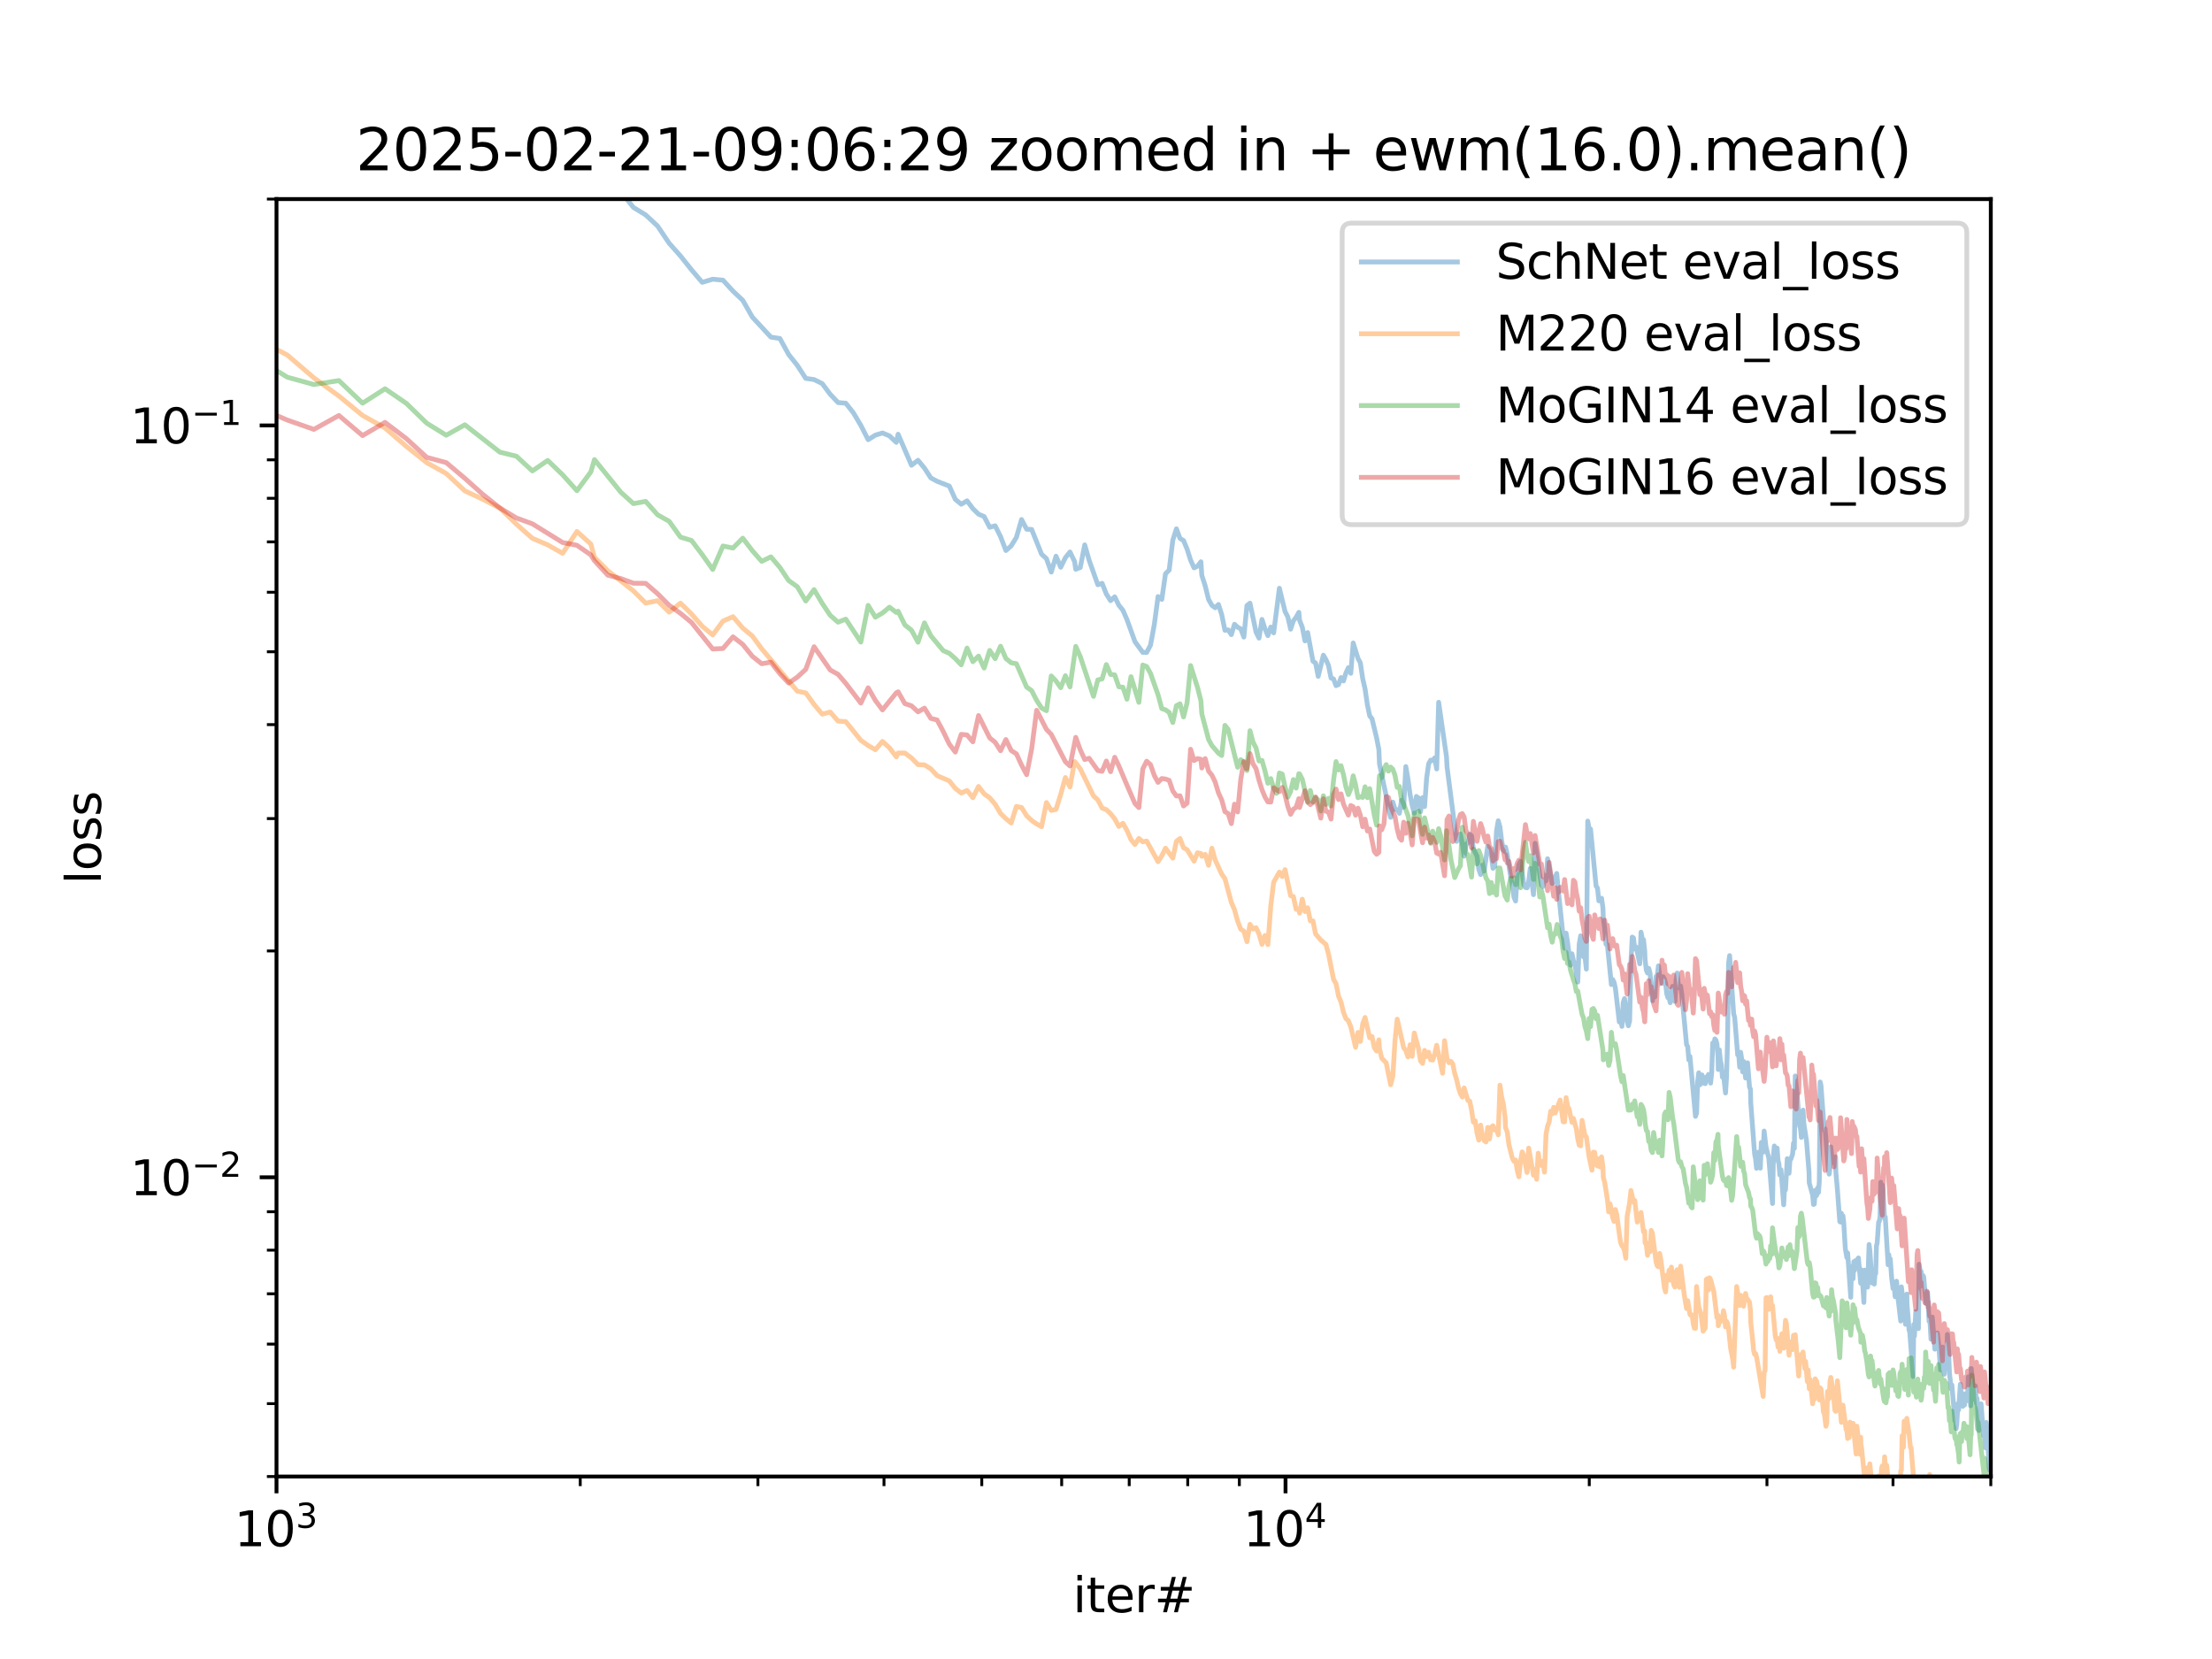 <?xml version="1.0" encoding="utf-8" standalone="no"?>
<!DOCTYPE svg PUBLIC "-//W3C//DTD SVG 1.1//EN"
  "http://www.w3.org/Graphics/SVG/1.1/DTD/svg11.dtd">
<svg xmlns:xlink="http://www.w3.org/1999/xlink" width="460.8pt" height="345.6pt" viewBox="0 0 460.8 345.6" xmlns="http://www.w3.org/2000/svg" version="1.1">
 <defs>
  <style type="text/css">*{stroke-linejoin: round; stroke-linecap: butt}</style>
 </defs>
 <g id="figure_1">
  <g id="patch_1">
   <path d="M 0 345.6 
L 460.8 345.6 
L 460.8 0 
L 0 0 
z
" style="fill: #ffffff"/>
  </g>
  <g id="axes_1">
   <g id="patch_2">
    <path d="M 57.6 307.584 
L 414.72 307.584 
L 414.72 41.472 
L 57.6 41.472 
z
" style="fill: #ffffff"/>
   </g>
   <g id="matplotlib.axis_1">
    <g id="xtick_1">
     <g id="line2d_1">
      <defs>
       <path id="m9846fd4353" d="M 0 0 
L 0 3.5 
" style="stroke: #000000; stroke-width: 0.8"/>
      </defs>
      <g>
       <use xlink:href="#m9846fd4353" x="57.6" y="307.584" style="stroke: #000000; stroke-width: 0.8"/>
      </g>
     </g>
     <g id="text_1">
      <!-- $\mathdefault{10^{3}}$ -->
      <g transform="translate(48.8 322.182) scale(0.1 -0.1)">
       <defs>
        <path id="DejaVuSans-31" d="M 794 531 
L 1825 531 
L 1825 4091 
L 703 3866 
L 703 4441 
L 1819 4666 
L 2450 4666 
L 2450 531 
L 3481 531 
L 3481 0 
L 794 0 
L 794 531 
z
" transform="scale(0.016)"/>
        <path id="DejaVuSans-30" d="M 2034 4250 
Q 1547 4250 1301 3770 
Q 1056 3291 1056 2328 
Q 1056 1369 1301 889 
Q 1547 409 2034 409 
Q 2525 409 2770 889 
Q 3016 1369 3016 2328 
Q 3016 3291 2770 3770 
Q 2525 4250 2034 4250 
z
M 2034 4750 
Q 2819 4750 3233 4129 
Q 3647 3509 3647 2328 
Q 3647 1150 3233 529 
Q 2819 -91 2034 -91 
Q 1250 -91 836 529 
Q 422 1150 422 2328 
Q 422 3509 836 4129 
Q 1250 4750 2034 4750 
z
" transform="scale(0.016)"/>
        <path id="DejaVuSans-33" d="M 2597 2516 
Q 3050 2419 3304 2112 
Q 3559 1806 3559 1356 
Q 3559 666 3084 287 
Q 2609 -91 1734 -91 
Q 1441 -91 1130 -33 
Q 819 25 488 141 
L 488 750 
Q 750 597 1062 519 
Q 1375 441 1716 441 
Q 2309 441 2620 675 
Q 2931 909 2931 1356 
Q 2931 1769 2642 2001 
Q 2353 2234 1838 2234 
L 1294 2234 
L 1294 2753 
L 1863 2753 
Q 2328 2753 2575 2939 
Q 2822 3125 2822 3475 
Q 2822 3834 2567 4026 
Q 2313 4219 1838 4219 
Q 1578 4219 1281 4162 
Q 984 4106 628 3988 
L 628 4550 
Q 988 4650 1302 4700 
Q 1616 4750 1894 4750 
Q 2613 4750 3031 4423 
Q 3450 4097 3450 3541 
Q 3450 3153 3228 2886 
Q 3006 2619 2597 2516 
z
" transform="scale(0.016)"/>
       </defs>
       <use xlink:href="#DejaVuSans-31" transform="translate(0 0.766)"/>
       <use xlink:href="#DejaVuSans-30" transform="translate(63.623 0.766)"/>
       <use xlink:href="#DejaVuSans-33" transform="translate(128.203 39.047) scale(0.7)"/>
      </g>
     </g>
    </g>
    <g id="xtick_2">
     <g id="line2d_2">
      <g>
       <use xlink:href="#m9846fd4353" x="267.798" y="307.584" style="stroke: #000000; stroke-width: 0.8"/>
      </g>
     </g>
     <g id="text_2">
      <!-- $\mathdefault{10^{4}}$ -->
      <g transform="translate(258.998 322.182) scale(0.1 -0.1)">
       <defs>
        <path id="DejaVuSans-34" d="M 2419 4116 
L 825 1625 
L 2419 1625 
L 2419 4116 
z
M 2253 4666 
L 3047 4666 
L 3047 1625 
L 3713 1625 
L 3713 1100 
L 3047 1100 
L 3047 0 
L 2419 0 
L 2419 1100 
L 313 1100 
L 313 1709 
L 2253 4666 
z
" transform="scale(0.016)"/>
       </defs>
       <use xlink:href="#DejaVuSans-31" transform="translate(0 0.684)"/>
       <use xlink:href="#DejaVuSans-30" transform="translate(63.623 0.684)"/>
       <use xlink:href="#DejaVuSans-34" transform="translate(128.203 38.966) scale(0.7)"/>
      </g>
     </g>
    </g>
    <g id="xtick_3">
     <g id="line2d_3">
      <defs>
       <path id="m2be07b3775" d="M 0 0 
L 0 2 
" style="stroke: #000000; stroke-width: 0.6"/>
      </defs>
      <g>
       <use xlink:href="#m2be07b3775" x="120.876" y="307.584" style="stroke: #000000; stroke-width: 0.6"/>
      </g>
     </g>
    </g>
    <g id="xtick_4">
     <g id="line2d_4">
      <g>
       <use xlink:href="#m2be07b3775" x="157.89" y="307.584" style="stroke: #000000; stroke-width: 0.6"/>
      </g>
     </g>
    </g>
    <g id="xtick_5">
     <g id="line2d_5">
      <g>
       <use xlink:href="#m2be07b3775" x="184.152" y="307.584" style="stroke: #000000; stroke-width: 0.6"/>
      </g>
     </g>
    </g>
    <g id="xtick_6">
     <g id="line2d_6">
      <g>
       <use xlink:href="#m2be07b3775" x="204.522" y="307.584" style="stroke: #000000; stroke-width: 0.6"/>
      </g>
     </g>
    </g>
    <g id="xtick_7">
     <g id="line2d_7">
      <g>
       <use xlink:href="#m2be07b3775" x="221.166" y="307.584" style="stroke: #000000; stroke-width: 0.6"/>
      </g>
     </g>
    </g>
    <g id="xtick_8">
     <g id="line2d_8">
      <g>
       <use xlink:href="#m2be07b3775" x="235.238" y="307.584" style="stroke: #000000; stroke-width: 0.6"/>
      </g>
     </g>
    </g>
    <g id="xtick_9">
     <g id="line2d_9">
      <g>
       <use xlink:href="#m2be07b3775" x="247.428" y="307.584" style="stroke: #000000; stroke-width: 0.6"/>
      </g>
     </g>
    </g>
    <g id="xtick_10">
     <g id="line2d_10">
      <g>
       <use xlink:href="#m2be07b3775" x="258.18" y="307.584" style="stroke: #000000; stroke-width: 0.6"/>
      </g>
     </g>
    </g>
    <g id="xtick_11">
     <g id="line2d_11">
      <g>
       <use xlink:href="#m2be07b3775" x="331.074" y="307.584" style="stroke: #000000; stroke-width: 0.6"/>
      </g>
     </g>
    </g>
    <g id="xtick_12">
     <g id="line2d_12">
      <g>
       <use xlink:href="#m2be07b3775" x="368.088" y="307.584" style="stroke: #000000; stroke-width: 0.6"/>
      </g>
     </g>
    </g>
    <g id="xtick_13">
     <g id="line2d_13">
      <g>
       <use xlink:href="#m2be07b3775" x="394.35" y="307.584" style="stroke: #000000; stroke-width: 0.6"/>
      </g>
     </g>
    </g>
    <g id="xtick_14">
     <g id="line2d_14">
      <g>
       <use xlink:href="#m2be07b3775" x="414.72" y="307.584" style="stroke: #000000; stroke-width: 0.6"/>
      </g>
     </g>
    </g>
    <g id="text_3">
     <!-- iter# -->
     <g transform="translate(223.489 335.861) scale(0.1 -0.1)">
      <defs>
       <path id="DejaVuSans-69" d="M 603 3500 
L 1178 3500 
L 1178 0 
L 603 0 
L 603 3500 
z
M 603 4863 
L 1178 4863 
L 1178 4134 
L 603 4134 
L 603 4863 
z
" transform="scale(0.016)"/>
       <path id="DejaVuSans-74" d="M 1172 4494 
L 1172 3500 
L 2356 3500 
L 2356 3053 
L 1172 3053 
L 1172 1153 
Q 1172 725 1289 603 
Q 1406 481 1766 481 
L 2356 481 
L 2356 0 
L 1766 0 
Q 1100 0 847 248 
Q 594 497 594 1153 
L 594 3053 
L 172 3053 
L 172 3500 
L 594 3500 
L 594 4494 
L 1172 4494 
z
" transform="scale(0.016)"/>
       <path id="DejaVuSans-65" d="M 3597 1894 
L 3597 1613 
L 953 1613 
Q 991 1019 1311 708 
Q 1631 397 2203 397 
Q 2534 397 2845 478 
Q 3156 559 3463 722 
L 3463 178 
Q 3153 47 2828 -22 
Q 2503 -91 2169 -91 
Q 1331 -91 842 396 
Q 353 884 353 1716 
Q 353 2575 817 3079 
Q 1281 3584 2069 3584 
Q 2775 3584 3186 3129 
Q 3597 2675 3597 1894 
z
M 3022 2063 
Q 3016 2534 2758 2815 
Q 2500 3097 2075 3097 
Q 1594 3097 1305 2825 
Q 1016 2553 972 2059 
L 3022 2063 
z
" transform="scale(0.016)"/>
       <path id="DejaVuSans-72" d="M 2631 2963 
Q 2534 3019 2420 3045 
Q 2306 3072 2169 3072 
Q 1681 3072 1420 2755 
Q 1159 2438 1159 1844 
L 1159 0 
L 581 0 
L 581 3500 
L 1159 3500 
L 1159 2956 
Q 1341 3275 1631 3429 
Q 1922 3584 2338 3584 
Q 2397 3584 2469 3576 
Q 2541 3569 2628 3553 
L 2631 2963 
z
" transform="scale(0.016)"/>
       <path id="DejaVuSans-23" d="M 3272 2816 
L 2363 2816 
L 2100 1772 
L 3016 1772 
L 3272 2816 
z
M 2803 4594 
L 2478 3297 
L 3391 3297 
L 3719 4594 
L 4219 4594 
L 3897 3297 
L 4872 3297 
L 4872 2816 
L 3775 2816 
L 3519 1772 
L 4513 1772 
L 4513 1294 
L 3397 1294 
L 3072 0 
L 2572 0 
L 2894 1294 
L 1978 1294 
L 1656 0 
L 1153 0 
L 1478 1294 
L 494 1294 
L 494 1772 
L 1594 1772 
L 1856 2816 
L 850 2816 
L 850 3297 
L 1978 3297 
L 2297 4594 
L 2803 4594 
z
" transform="scale(0.016)"/>
      </defs>
      <use xlink:href="#DejaVuSans-69"/>
      <use xlink:href="#DejaVuSans-74" x="27.783"/>
      <use xlink:href="#DejaVuSans-65" x="66.992"/>
      <use xlink:href="#DejaVuSans-72" x="128.516"/>
      <use xlink:href="#DejaVuSans-23" x="169.629"/>
     </g>
    </g>
   </g>
   <g id="matplotlib.axis_2">
    <g id="ytick_1">
     <g id="line2d_15">
      <defs>
       <path id="m68f7fc350d" d="M 0 0 
L -3.5 0 
" style="stroke: #000000; stroke-width: 0.8"/>
      </defs>
      <g>
       <use xlink:href="#m68f7fc350d" x="57.6" y="245.254" style="stroke: #000000; stroke-width: 0.8"/>
      </g>
     </g>
     <g id="text_4">
      <!-- $\mathdefault{10^{-2}}$ -->
      <g transform="translate(27.1 249.053) scale(0.1 -0.1)">
       <defs>
        <path id="DejaVuSans-2212" d="M 678 2272 
L 4684 2272 
L 4684 1741 
L 678 1741 
L 678 2272 
z
" transform="scale(0.016)"/>
        <path id="DejaVuSans-32" d="M 1228 531 
L 3431 531 
L 3431 0 
L 469 0 
L 469 531 
Q 828 903 1448 1529 
Q 2069 2156 2228 2338 
Q 2531 2678 2651 2914 
Q 2772 3150 2772 3378 
Q 2772 3750 2511 3984 
Q 2250 4219 1831 4219 
Q 1534 4219 1204 4116 
Q 875 4013 500 3803 
L 500 4441 
Q 881 4594 1212 4672 
Q 1544 4750 1819 4750 
Q 2544 4750 2975 4387 
Q 3406 4025 3406 3419 
Q 3406 3131 3298 2873 
Q 3191 2616 2906 2266 
Q 2828 2175 2409 1742 
Q 1991 1309 1228 531 
z
" transform="scale(0.016)"/>
       </defs>
       <use xlink:href="#DejaVuSans-31" transform="translate(0 0.766)"/>
       <use xlink:href="#DejaVuSans-30" transform="translate(63.623 0.766)"/>
       <use xlink:href="#DejaVuSans-2212" transform="translate(128.203 39.047) scale(0.7)"/>
       <use xlink:href="#DejaVuSans-32" transform="translate(186.855 39.047) scale(0.7)"/>
      </g>
     </g>
    </g>
    <g id="ytick_2">
     <g id="line2d_16">
      <g>
       <use xlink:href="#m68f7fc350d" x="57.6" y="88.623" style="stroke: #000000; stroke-width: 0.8"/>
      </g>
     </g>
     <g id="text_5">
      <!-- $\mathdefault{10^{-1}}$ -->
      <g transform="translate(27.1 92.422) scale(0.1 -0.1)">
       <use xlink:href="#DejaVuSans-31" transform="translate(0 0.684)"/>
       <use xlink:href="#DejaVuSans-30" transform="translate(63.623 0.684)"/>
       <use xlink:href="#DejaVuSans-2212" transform="translate(128.203 38.966) scale(0.7)"/>
       <use xlink:href="#DejaVuSans-31" transform="translate(186.855 38.966) scale(0.7)"/>
      </g>
     </g>
    </g>
    <g id="ytick_3">
     <g id="line2d_17">
      <defs>
       <path id="ma941763c32" d="M 0 0 
L -2 0 
" style="stroke: #000000; stroke-width: 0.6"/>
      </defs>
      <g>
       <use xlink:href="#ma941763c32" x="57.6" y="307.584" style="stroke: #000000; stroke-width: 0.6"/>
      </g>
     </g>
    </g>
    <g id="ytick_4">
     <g id="line2d_18">
      <g>
       <use xlink:href="#ma941763c32" x="57.6" y="292.405" style="stroke: #000000; stroke-width: 0.6"/>
      </g>
     </g>
    </g>
    <g id="ytick_5">
     <g id="line2d_19">
      <g>
       <use xlink:href="#ma941763c32" x="57.6" y="280.003" style="stroke: #000000; stroke-width: 0.6"/>
      </g>
     </g>
    </g>
    <g id="ytick_6">
     <g id="line2d_20">
      <g>
       <use xlink:href="#ma941763c32" x="57.6" y="269.517" style="stroke: #000000; stroke-width: 0.6"/>
      </g>
     </g>
    </g>
    <g id="ytick_7">
     <g id="line2d_21">
      <g>
       <use xlink:href="#ma941763c32" x="57.6" y="260.433" style="stroke: #000000; stroke-width: 0.6"/>
      </g>
     </g>
    </g>
    <g id="ytick_8">
     <g id="line2d_22">
      <g>
       <use xlink:href="#ma941763c32" x="57.6" y="252.421" style="stroke: #000000; stroke-width: 0.6"/>
      </g>
     </g>
    </g>
    <g id="ytick_9">
     <g id="line2d_23">
      <g>
       <use xlink:href="#ma941763c32" x="57.6" y="198.103" style="stroke: #000000; stroke-width: 0.6"/>
      </g>
     </g>
    </g>
    <g id="ytick_10">
     <g id="line2d_24">
      <g>
       <use xlink:href="#ma941763c32" x="57.6" y="170.522" style="stroke: #000000; stroke-width: 0.6"/>
      </g>
     </g>
    </g>
    <g id="ytick_11">
     <g id="line2d_25">
      <g>
       <use xlink:href="#ma941763c32" x="57.6" y="150.953" style="stroke: #000000; stroke-width: 0.6"/>
      </g>
     </g>
    </g>
    <g id="ytick_12">
     <g id="line2d_26">
      <g>
       <use xlink:href="#ma941763c32" x="57.6" y="135.773" style="stroke: #000000; stroke-width: 0.6"/>
      </g>
     </g>
    </g>
    <g id="ytick_13">
     <g id="line2d_27">
      <g>
       <use xlink:href="#ma941763c32" x="57.6" y="123.371" style="stroke: #000000; stroke-width: 0.6"/>
      </g>
     </g>
    </g>
    <g id="ytick_14">
     <g id="line2d_28">
      <g>
       <use xlink:href="#ma941763c32" x="57.6" y="112.885" style="stroke: #000000; stroke-width: 0.6"/>
      </g>
     </g>
    </g>
    <g id="ytick_15">
     <g id="line2d_29">
      <g>
       <use xlink:href="#ma941763c32" x="57.6" y="103.802" style="stroke: #000000; stroke-width: 0.6"/>
      </g>
     </g>
    </g>
    <g id="ytick_16">
     <g id="line2d_30">
      <g>
       <use xlink:href="#ma941763c32" x="57.6" y="95.79" style="stroke: #000000; stroke-width: 0.6"/>
      </g>
     </g>
    </g>
    <g id="ytick_17">
     <g id="line2d_31">
      <g>
       <use xlink:href="#ma941763c32" x="57.6" y="41.472" style="stroke: #000000; stroke-width: 0.6"/>
      </g>
     </g>
    </g>
    <g id="text_6">
     <!-- loss -->
     <g transform="translate(21.02 184.186) rotate(-90) scale(0.1 -0.1)">
      <defs>
       <path id="DejaVuSans-6c" d="M 603 4863 
L 1178 4863 
L 1178 0 
L 603 0 
L 603 4863 
z
" transform="scale(0.016)"/>
       <path id="DejaVuSans-6f" d="M 1959 3097 
Q 1497 3097 1228 2736 
Q 959 2375 959 1747 
Q 959 1119 1226 758 
Q 1494 397 1959 397 
Q 2419 397 2687 759 
Q 2956 1122 2956 1747 
Q 2956 2369 2687 2733 
Q 2419 3097 1959 3097 
z
M 1959 3584 
Q 2709 3584 3137 3096 
Q 3566 2609 3566 1747 
Q 3566 888 3137 398 
Q 2709 -91 1959 -91 
Q 1206 -91 779 398 
Q 353 888 353 1747 
Q 353 2609 779 3096 
Q 1206 3584 1959 3584 
z
" transform="scale(0.016)"/>
       <path id="DejaVuSans-73" d="M 2834 3397 
L 2834 2853 
Q 2591 2978 2328 3040 
Q 2066 3103 1784 3103 
Q 1356 3103 1142 2972 
Q 928 2841 928 2578 
Q 928 2378 1081 2264 
Q 1234 2150 1697 2047 
L 1894 2003 
Q 2506 1872 2764 1633 
Q 3022 1394 3022 966 
Q 3022 478 2636 193 
Q 2250 -91 1575 -91 
Q 1294 -91 989 -36 
Q 684 19 347 128 
L 347 722 
Q 666 556 975 473 
Q 1284 391 1588 391 
Q 1994 391 2212 530 
Q 2431 669 2431 922 
Q 2431 1156 2273 1281 
Q 2116 1406 1581 1522 
L 1381 1569 
Q 847 1681 609 1914 
Q 372 2147 372 2553 
Q 372 3047 722 3315 
Q 1072 3584 1716 3584 
Q 2034 3584 2315 3537 
Q 2597 3491 2834 3397 
z
" transform="scale(0.016)"/>
      </defs>
      <use xlink:href="#DejaVuSans-6c"/>
      <use xlink:href="#DejaVuSans-6f" x="27.783"/>
      <use xlink:href="#DejaVuSans-73" x="88.965"/>
      <use xlink:href="#DejaVuSans-73" x="141.064"/>
     </g>
    </g>
   </g>
   <g id="line2d_32">
    <path d="M 96.382 -1 
L 96.838 -0.437 
L 100.563 3.532 
L 104.141 7.971 
L 107.584 11.529 
L 110.902 15.79 
L 114.104 20.09 
L 117.197 23.497 
L 123.085 31.54 
L 123.84 35.068 
L 126.625 38.172 
L 129.327 39.906 
L 131.952 43.215 
L 134.503 44.769 
L 136.986 47.086 
L 139.402 50.672 
L 141.756 53.319 
L 144.051 56.198 
L 146.289 58.818 
L 148.474 58.162 
L 150.608 58.365 
L 152.694 60.643 
L 154.732 62.559 
L 156.726 66.054 
L 160.588 70.225 
L 162.46 70.511 
L 164.294 73.845 
L 166.091 76.104 
L 167.854 78.828 
L 169.584 79.069 
L 171.281 79.91 
L 172.948 82.132 
L 174.584 83.864 
L 176.192 83.994 
L 177.772 85.992 
L 179.325 88.608 
L 180.852 91.594 
L 182.354 90.649 
L 183.832 90.196 
L 185.286 90.8 
L 186.717 92.156 
L 187.094 90.459 
L 189.879 96.924 
L 191.241 95.883 
L 192.582 97.515 
L 193.904 99.552 
L 195.208 100.261 
L 197.76 101.258 
L 199.009 104.023 
L 200.242 105.038 
L 201.459 104.335 
L 202.659 105.953 
L 203.844 107.106 
L 205.014 107.611 
L 206.169 109.844 
L 207.309 109.531 
L 208.435 111.787 
L 209.548 114.686 
L 210.647 113.718 
L 211.733 111.944 
L 212.807 108.225 
L 213.868 110.245 
L 214.916 110.293 
L 216.978 115.448 
L 217.992 116.372 
L 218.995 119.177 
L 219.987 115.866 
L 220.968 118.168 
L 221.938 116.178 
L 222.899 114.985 
L 223.849 116.955 
L 224.1 118.593 
L 225.038 118.225 
L 225.967 113.503 
L 226.886 116.71 
L 228.697 121.812 
L 229.589 121.519 
L 230.473 123.745 
L 231.348 125.134 
L 232.215 124.325 
L 233.074 126.081 
L 233.924 127.127 
L 234.767 129.062 
L 236.43 133.672 
L 238.063 135.906 
L 238.868 135.918 
L 239.667 134.421 
L 240.459 130.136 
L 241.243 124.277 
L 242.022 124.869 
L 242.793 119.532 
L 243.558 118.757 
L 244.317 112.527 
L 245.07 110.164 
L 245.816 112.161 
L 246.556 112.612 
L 247.291 114.38 
L 248.019 116.675 
L 248.742 118.292 
L 249.459 117.958 
L 250.17 117.024 
L 250.358 119.853 
L 251.063 122.038 
L 251.762 124.869 
L 252.456 126.094 
L 253.144 126.611 
L 253.828 125.919 
L 254.506 128.04 
L 255.179 131.31 
L 255.848 131.213 
L 256.511 132.208 
L 257.17 130.044 
L 257.824 130.664 
L 258.473 130.991 
L 259.118 132.714 
L 259.759 126.147 
L 260.394 125.647 
L 261.653 131.679 
L 262.276 132.931 
L 262.894 129.038 
L 263.509 130.979 
L 264.119 132.418 
L 264.725 130.623 
L 265.327 131.839 
L 266.52 122.542 
L 267.697 127.391 
L 268.28 128.52 
L 268.86 131.072 
L 269.435 129.317 
L 270.008 128.59 
L 270.576 127.555 
L 270.726 129.215 
L 271.29 130.652 
L 271.851 133.518 
L 272.408 131.772 
L 273.512 137.739 
L 274.06 138.111 
L 274.604 140.902 
L 275.682 136.486 
L 276.216 137.396 
L 276.747 138.613 
L 277.275 141.245 
L 277.8 141.432 
L 278.323 142.835 
L 278.842 142.611 
L 279.358 141.15 
L 279.871 141.859 
L 280.382 140.183 
L 280.889 139.093 
L 281.394 140.266 
L 281.896 133.941 
L 282.892 137.162 
L 283.386 138.081 
L 283.877 141.382 
L 284.366 143.503 
L 284.852 146.839 
L 285.335 149.135 
L 285.816 149.728 
L 286.77 153.711 
L 287.243 156.157 
L 287.369 159.103 
L 288.307 163.634 
L 288.772 165.762 
L 289.236 168.415 
L 289.696 170.264 
L 290.155 167.093 
L 290.611 168.577 
L 291.065 168.668 
L 291.517 169.431 
L 291.966 166.715 
L 292.413 168.156 
L 292.858 159.69 
L 293.301 162.254 
L 293.742 165.495 
L 294.181 167.764 
L 294.617 169.417 
L 295.052 165.909 
L 295.484 166.221 
L 295.915 169.08 
L 296.343 166.166 
L 296.769 168.029 
L 297.194 162.082 
L 297.616 159.106 
L 298.037 158.349 
L 298.455 158.447 
L 298.872 157.891 
L 299.286 160.195 
L 299.699 146.293 
L 301.332 157.664 
L 301.44 159.724 
L 302.644 169.044 
L 303.438 175.282 
L 304.226 173.719 
L 304.617 175.711 
L 305.007 178.355 
L 305.394 175.817 
L 305.781 175.637 
L 306.165 173.793 
L 306.548 174.108 
L 306.929 176.84 
L 307.687 178.327 
L 308.064 181.11 
L 308.439 182.182 
L 308.813 180.244 
L 309.185 181.456 
L 309.924 176.302 
L 310.292 176.89 
L 310.658 178.171 
L 311.022 180.886 
L 311.386 180.405 
L 311.747 173.117 
L 312.108 170.977 
L 312.467 172.252 
L 312.824 175.187 
L 313.18 177.12 
L 313.535 177.431 
L 313.629 176.464 
L 313.982 177.988 
L 314.684 182.532 
L 315.032 184.172 
L 315.38 186.891 
L 315.726 187.698 
L 316.071 182.314 
L 316.415 180.066 
L 316.757 179.442 
L 317.438 184.273 
L 317.777 184.877 
L 318.114 184.959 
L 318.45 183.717 
L 318.785 180.926 
L 319.451 186.379 
L 319.782 175.677 
L 321.095 184.359 
L 321.42 184.685 
L 321.744 183.369 
L 322.067 183.484 
L 322.389 178.891 
L 323.348 184.049 
L 323.665 183.788 
L 323.982 182.652 
L 324.297 181.955 
L 324.694 186.155 
L 325.629 195.09 
L 325.939 197.533 
L 326.247 194.393 
L 326.555 196.333 
L 327.166 201.07 
L 327.471 198.689 
L 327.774 200.168 
L 328.077 200.768 
L 328.678 204.587 
L 328.978 196.696 
L 329.276 194.947 
L 329.574 196.42 
L 329.87 199.338 
L 330.166 199.169 
L 330.46 201.883 
L 330.754 171.047 
L 331.046 172.607 
L 331.338 172.706 
L 332.496 184.591 
L 332.783 184.977 
L 333.069 187.662 
L 333.355 187.546 
L 333.639 187.131 
L 333.923 189.209 
L 333.998 191.199 
L 334.28 193.397 
L 334.562 196.709 
L 334.843 196.788 
L 335.68 205.102 
L 335.957 204.051 
L 336.234 204.614 
L 336.509 205.818 
L 337.331 212.902 
L 337.604 211.891 
L 337.875 213.82 
L 338.146 208.838 
L 338.416 208.02 
L 338.685 209.784 
L 338.953 212.768 
L 339.221 213.688 
L 339.488 212.632 
L 339.754 200.356 
L 340.019 195.207 
L 340.283 195.385 
L 340.547 197.682 
L 340.81 197.259 
L 341.072 198.288 
L 341.594 200.785 
L 341.854 194.188 
L 342.114 195.556 
L 342.372 195.75 
L 342.63 198.103 
L 342.698 199.839 
L 342.955 202.101 
L 343.211 202.696 
L 343.467 201.73 
L 343.721 202.646 
L 344.228 208.478 
L 344.481 205.922 
L 344.733 207.683 
L 344.984 203.415 
L 345.235 203.278 
L 345.484 201.201 
L 345.733 203.231 
L 345.982 203.441 
L 346.23 204.848 
L 346.477 203.475 
L 346.723 203.961 
L 346.969 204.819 
L 347.214 207.044 
L 347.459 207.841 
L 347.702 207.825 
L 347.945 208.885 
L 348.188 206.102 
L 348.43 205.479 
L 348.912 208.613 
L 349.152 204.204 
L 349.391 202.703 
L 349.63 205.208 
L 349.868 205.774 
L 350.105 205.419 
L 350.342 207.053 
L 351.345 217.655 
L 351.579 217.995 
L 351.812 220.806 
L 352.045 220.058 
L 353.198 232.56 
L 353.427 231.892 
L 353.655 225.243 
L 353.883 223.477 
L 354.111 225.995 
L 354.337 225.665 
L 354.563 223.928 
L 354.789 225.635 
L 355.014 224.634 
L 355.238 225.748 
L 355.462 224.35 
L 355.686 224.698 
L 355.908 223.819 
L 356.352 225.631 
L 356.574 223.406 
L 356.794 217.267 
L 357.014 217.756 
L 357.234 216.422 
L 357.453 216.663 
L 357.672 217.475 
L 357.89 220.154 
L 357.948 222.799 
L 358.165 218.71 
L 358.382 220.874 
L 358.598 221.833 
L 358.814 224.406 
L 359.029 223.845 
L 359.458 227.691 
L 359.672 224.403 
L 359.885 216.391 
L 360.098 200.614 
L 360.311 199.066 
L 361.155 211.211 
L 361.365 211.939 
L 361.992 219.762 
L 362.2 219.659 
L 362.407 222.315 
L 362.614 219.21 
L 362.821 220.609 
L 363.027 223.289 
L 363.232 221.118 
L 363.642 224.575 
L 363.846 223.568 
L 364.05 221.395 
L 364.456 226.461 
L 364.659 226.914 
L 364.712 229.673 
L 365.517 240.386 
L 365.717 241.412 
L 365.917 243.379 
L 366.116 240.961 
L 366.315 240.023 
L 366.711 243.354 
L 366.909 237.993 
L 367.302 240.03 
L 367.499 235.62 
L 367.89 238.95 
L 368.473 241.229 
L 369.246 250.717 
L 369.438 240.767 
L 369.63 238.726 
L 369.821 240.209 
L 370.012 239.151 
L 370.202 239.166 
L 370.392 241.737 
L 370.582 242.452 
L 370.771 244.759 
L 370.96 244.29 
L 371.01 243.686 
L 371.575 250.981 
L 371.762 247.409 
L 371.949 247.887 
L 372.321 241.369 
L 372.507 244.309 
L 372.692 244.416 
L 372.877 241.618 
L 373.062 241.48 
L 373.43 240.436 
L 373.614 238.165 
L 373.797 239.248 
L 373.979 224.147 
L 374.344 227.634 
L 374.888 234.544 
L 375.068 235.086 
L 375.249 236.949 
L 375.608 231.26 
L 375.787 234.147 
L 376.323 237.591 
L 376.855 244.213 
L 376.902 246.405 
L 377.606 248.978 
L 377.782 250.909 
L 377.957 250.831 
L 378.131 247.984 
L 378.306 249.16 
L 378.48 248.948 
L 378.653 247.43 
L 378.826 248.408 
L 378.999 246.008 
L 379.172 225.396 
L 379.344 226.113 
L 380.03 235.448 
L 380.201 235.158 
L 380.881 243.52 
L 381.05 244.594 
L 381.219 243.36 
L 381.387 238.915 
L 381.723 242.227 
L 381.891 241.966 
L 382.058 241.084 
L 382.225 241.696 
L 382.392 240.998 
L 382.436 244.073 
L 382.768 247.859 
L 383.264 254.491 
L 383.429 254.596 
L 383.594 252.751 
L 383.758 253.729 
L 383.922 253.283 
L 384.085 254.733 
L 384.412 260.125 
L 384.737 261.993 
L 384.899 261.02 
L 385.544 270.247 
L 385.705 263.85 
L 385.866 264.301 
L 386.026 266.394 
L 386.186 262.835 
L 386.345 264.643 
L 386.505 262.631 
L 386.664 262.765 
L 386.822 263.185 
L 386.981 262.301 
L 387.139 262.051 
L 387.612 267.319 
L 387.654 264.459 
L 387.811 264.675 
L 388.124 268.95 
L 388.28 271.326 
L 388.436 264.589 
L 388.592 266.814 
L 388.747 264.63 
L 389.057 268.137 
L 389.366 259.251 
L 389.521 260.444 
L 389.981 267.271 
L 390.135 266.063 
L 390.287 265.871 
L 390.44 267.501 
L 390.592 265.401 
L 390.744 265.315 
L 390.896 259.525 
L 391.048 258.952 
L 391.35 254.593 
L 391.501 254.439 
L 391.651 253.404 
L 391.802 246.279 
L 391.952 247.589 
L 392.102 246.838 
L 392.251 247.777 
L 392.589 253.893 
L 392.738 253.531 
L 393.035 258.664 
L 393.331 263.48 
L 393.478 261.372 
L 393.626 263.394 
L 393.773 262.237 
L 394.066 266.244 
L 394.359 268.44 
L 394.505 267.09 
L 394.796 270.137 
L 394.941 269.2 
L 395.086 266.897 
L 395.375 270.296 
L 395.664 272.748 
L 395.951 275.194 
L 396.095 268.08 
L 396.238 269.257 
L 396.524 273.736 
L 396.666 272.445 
L 396.951 275.874 
L 397.092 269.943 
L 397.234 269.583 
L 397.272 271.737 
L 397.554 275.114 
L 397.695 277.1 
L 397.836 277.479 
L 398.536 286.746 
L 398.675 275.919 
L 398.815 278.34 
L 399.092 273.198 
L 399.231 273.67 
L 399.507 276.248 
L 399.645 276.772 
L 399.783 263.366 
L 399.921 264.242 
L 400.058 266.824 
L 400.195 264.835 
L 400.469 267.893 
L 400.605 265.725 
L 400.741 266.011 
L 401.149 270.725 
L 401.284 271.58 
L 401.555 269.257 
L 401.86 275.243 
L 401.994 274.301 
L 402.263 278.982 
L 402.397 277.873 
L 402.53 274.365 
L 403.063 281.061 
L 403.195 277.795 
L 403.328 280.123 
L 403.592 277.672 
L 403.856 280.024 
L 404.25 285.396 
L 404.642 280.609 
L 405.033 286.282 
L 405.163 282.89 
L 405.292 285.268 
L 405.422 280.77 
L 405.551 281.939 
L 405.68 277.989 
L 405.938 281.541 
L 406.101 285.983 
L 406.485 289.398 
L 406.613 288.519 
L 407.249 296.016 
L 407.376 295.273 
L 407.502 297.591 
L 407.629 296.702 
L 407.881 292.388 
L 408.007 293.735 
L 408.383 288.357 
L 408.633 291.468 
L 408.758 291.403 
L 408.883 292.963 
L 409.007 292.251 
L 409.132 290.366 
L 409.256 292.67 
L 409.38 290.364 
L 409.504 291.206 
L 409.627 290.567 
L 409.751 290.909 
L 409.874 291.792 
L 410.03 286.823 
L 410.521 292.853 
L 410.643 285.083 
L 410.887 287.257 
L 411.13 290.055 
L 411.252 289.667 
L 411.373 291.599 
L 411.494 288.704 
L 411.736 292.355 
L 411.857 291.312 
L 412.218 298.006 
L 412.457 295.216 
L 412.577 297.011 
L 412.697 292.443 
L 413.054 297.428 
L 413.173 296.794 
L 413.292 299.119 
L 413.411 298.518 
L 413.647 301.625 
L 413.766 296.32 
L 413.915 297.518 
L 414.385 305.723 
L 414.502 306.26 
L 414.736 302.006 
L 414.736 302.006 
" clip-path="url(#p7a90dcd4d6)" style="fill: none; stroke: #1f77b4; stroke-opacity: 0.4; stroke-linecap: square"/>
   </g>
   <g id="line2d_33">
    <path d="M 53.968 70.881 
L 59.854 73.961 
L 65.383 78.714 
L 70.596 82.494 
L 75.528 86.54 
L 80.207 89.16 
L 84.657 93.001 
L 88.901 96.385 
L 92.956 98.639 
L 96.838 102.257 
L 100.563 104.009 
L 104.141 105.855 
L 107.584 109.2 
L 110.902 112.143 
L 114.104 113.51 
L 117.197 115.264 
L 120.189 110.716 
L 123.085 113.34 
L 123.84 116.105 
L 126.625 118.903 
L 131.952 123.091 
L 134.503 125.639 
L 136.986 125.135 
L 139.402 127.516 
L 141.756 125.65 
L 144.051 127.903 
L 146.289 130.463 
L 148.474 132.269 
L 150.608 129.388 
L 152.694 128.466 
L 154.732 130.846 
L 156.726 132.493 
L 158.678 135.151 
L 166.091 143.99 
L 167.854 144.342 
L 169.584 146.745 
L 171.281 148.769 
L 172.948 148.337 
L 174.584 150.215 
L 176.192 150.329 
L 179.325 154.221 
L 180.852 155.298 
L 182.354 156.179 
L 183.832 154.45 
L 185.286 155.78 
L 186.717 157.668 
L 187.094 156.865 
L 188.497 156.865 
L 189.879 157.901 
L 191.241 159.285 
L 192.582 159.342 
L 193.904 160.162 
L 195.208 161.568 
L 197.76 162.676 
L 199.009 164.233 
L 200.242 165.203 
L 201.459 164.667 
L 202.659 166.172 
L 203.844 163.834 
L 205.014 165.375 
L 206.169 166.191 
L 207.309 167.545 
L 208.435 169.455 
L 209.548 170.544 
L 210.647 171.448 
L 211.733 168.004 
L 212.807 168.219 
L 213.868 169.934 
L 214.916 170.917 
L 215.953 171.646 
L 216.978 172.217 
L 217.992 167.181 
L 218.995 168.821 
L 219.987 168.619 
L 220.968 165.467 
L 221.938 161.975 
L 222.899 163.943 
L 223.849 158.651 
L 224.1 158.904 
L 225.038 160.158 
L 227.796 165.804 
L 228.697 166.629 
L 229.589 168.34 
L 230.473 168.665 
L 231.348 169.496 
L 232.215 170.578 
L 233.074 172.171 
L 233.924 171.513 
L 234.767 172.984 
L 235.602 174.893 
L 236.43 175.923 
L 237.25 174.666 
L 238.063 175.36 
L 238.868 175.205 
L 241.243 179.504 
L 242.022 178.272 
L 242.793 176.7 
L 244.317 178.771 
L 245.07 175.257 
L 245.816 174.676 
L 246.556 176.607 
L 247.291 177.005 
L 248.742 179.394 
L 249.459 177.644 
L 250.17 177.807 
L 250.358 178.38 
L 251.063 177.986 
L 251.762 180.252 
L 252.456 176.706 
L 253.144 179.153 
L 254.506 182.097 
L 255.179 183.046 
L 256.511 187.986 
L 257.17 189.514 
L 257.824 191.893 
L 258.473 193.573 
L 259.118 193.983 
L 259.759 196.168 
L 260.394 192.557 
L 261.026 193.528 
L 261.653 193.257 
L 262.276 194.568 
L 262.894 196.722 
L 263.509 194.88 
L 264.119 196.776 
L 264.725 188.726 
L 265.327 183.775 
L 266.52 181.677 
L 267.111 182.597 
L 267.697 181.162 
L 268.86 186.587 
L 269.435 186.762 
L 270.008 189.431 
L 270.576 189.468 
L 270.726 190.217 
L 271.29 187.315 
L 271.851 189.893 
L 272.408 189.108 
L 272.962 191.826 
L 273.512 191.833 
L 274.06 194.553 
L 275.144 195.825 
L 276.216 196.759 
L 276.747 198.72 
L 277.8 204.003 
L 278.323 204.917 
L 278.842 207.531 
L 279.358 208.735 
L 279.871 210.887 
L 280.382 212.195 
L 280.889 212.652 
L 281.394 213.885 
L 282.395 218.168 
L 282.892 215.075 
L 283.386 216.955 
L 283.877 213.285 
L 284.366 211.956 
L 285.335 216.197 
L 285.816 215.931 
L 286.294 218.26 
L 286.77 218.959 
L 287.243 216.614 
L 287.369 218.468 
L 287.839 220.453 
L 288.772 221.41 
L 289.696 225.978 
L 290.155 224.17 
L 290.611 216.698 
L 291.065 212.314 
L 292.413 218.271 
L 292.858 218.843 
L 293.301 220.175 
L 293.742 217.643 
L 294.181 220.055 
L 294.617 215.192 
L 295.484 218.351 
L 295.915 221.011 
L 296.343 221.525 
L 296.769 218.817 
L 297.194 220.115 
L 297.616 219.197 
L 298.037 220.775 
L 298.455 220.827 
L 298.872 219.582 
L 299.286 217.747 
L 300.519 223.585 
L 300.927 216.801 
L 301.44 220.518 
L 301.843 221.381 
L 302.244 221.101 
L 302.644 221.643 
L 303.042 223.62 
L 303.438 224.904 
L 303.833 226.626 
L 304.226 227.811 
L 304.617 228.533 
L 305.007 226.641 
L 305.781 229.242 
L 306.165 229.364 
L 306.548 231.208 
L 306.929 233.774 
L 307.309 233.472 
L 307.687 236.029 
L 308.064 237.514 
L 308.439 234.385 
L 308.813 236.609 
L 309.185 237.609 
L 309.555 237.896 
L 309.924 234.856 
L 310.292 237.262 
L 310.658 234.796 
L 311.022 234.51 
L 311.386 235.42 
L 311.747 235.09 
L 312.108 236.403 
L 312.467 226.065 
L 312.824 228.528 
L 313.18 230.015 
L 313.535 232.754 
L 313.629 234.904 
L 313.982 235.821 
L 314.333 238.431 
L 315.032 241.213 
L 315.38 241.911 
L 315.726 241.653 
L 316.071 243.828 
L 316.415 245.15 
L 316.757 241.835 
L 317.098 239.958 
L 317.438 240.806 
L 318.114 244.253 
L 318.45 239.164 
L 319.118 242.908 
L 319.451 244.824 
L 319.782 243.589 
L 320.112 245.663 
L 320.441 240.227 
L 320.768 242.622 
L 321.095 242.776 
L 321.42 241.888 
L 321.744 244.188 
L 322.067 236.271 
L 322.389 234.571 
L 322.71 233.784 
L 323.029 231.489 
L 323.348 232.024 
L 323.665 230.676 
L 323.982 231.85 
L 325.007 229.153 
L 325.629 233.691 
L 325.939 233.694 
L 326.247 228.66 
L 326.555 230.486 
L 326.861 231.014 
L 327.471 233.804 
L 327.774 232.996 
L 328.378 235.148 
L 328.678 237.262 
L 328.978 238.55 
L 329.276 238.699 
L 329.574 233.393 
L 330.166 236.577 
L 330.46 236.809 
L 331.046 241.012 
L 331.629 243.768 
L 331.919 240.015 
L 332.208 240.051 
L 332.496 242.616 
L 332.783 242.901 
L 333.069 241.369 
L 333.355 243.107 
L 333.639 240.998 
L 333.923 243.154 
L 333.998 245.28 
L 334.28 246.283 
L 334.843 249.832 
L 335.123 252.46 
L 335.402 250.788 
L 335.957 253.628 
L 336.234 254.438 
L 336.509 251.963 
L 336.784 252.928 
L 337.331 257.042 
L 337.604 258.828 
L 337.875 259.518 
L 338.146 259.859 
L 338.416 260.581 
L 338.685 262.122 
L 338.953 253.458 
L 339.488 250.471 
L 339.754 248.004 
L 340.283 250.418 
L 340.547 250.071 
L 341.072 254.579 
L 341.334 253.291 
L 341.594 253.495 
L 341.854 252.583 
L 342.372 256.597 
L 342.63 256.437 
L 342.698 258.921 
L 342.955 259.259 
L 343.211 261.49 
L 343.467 258.93 
L 343.721 260.751 
L 343.975 256.317 
L 344.228 256.891 
L 344.984 262.881 
L 345.235 263.704 
L 345.484 263.902 
L 345.733 261.105 
L 345.982 262.434 
L 346.723 268.237 
L 346.969 269.134 
L 347.214 265.653 
L 347.459 266.131 
L 347.702 264.605 
L 347.945 266.67 
L 348.188 263.962 
L 348.671 267.646 
L 348.912 268.114 
L 349.152 265.092 
L 349.391 264.494 
L 349.868 268.168 
L 350.105 263.763 
L 350.876 269.869 
L 351.345 272.594 
L 351.579 270.953 
L 352.045 273.815 
L 352.277 274.069 
L 352.508 273.913 
L 352.738 275.753 
L 352.969 276.683 
L 353.198 276.725 
L 353.427 268.009 
L 353.883 272.244 
L 354.337 273.612 
L 354.789 277.301 
L 355.238 276.646 
L 355.462 266.514 
L 355.686 266.356 
L 355.908 268.744 
L 356.131 266.184 
L 356.352 266.535 
L 357.014 269.071 
L 357.672 274.501 
L 357.89 274.01 
L 357.948 276.175 
L 358.165 275.455 
L 358.382 275.366 
L 358.598 274.426 
L 358.814 274.7 
L 359.029 273.039 
L 359.244 274.053 
L 359.458 276.419 
L 359.672 275.267 
L 359.885 275.651 
L 360.098 276.871 
L 360.522 280.914 
L 360.945 283.08 
L 361.155 284.801 
L 361.574 273.09 
L 361.783 268.005 
L 362.407 271.956 
L 362.614 269.845 
L 362.821 270.443 
L 363.027 270.324 
L 363.232 272.114 
L 363.437 270.197 
L 363.642 269.452 
L 363.846 270.649 
L 364.05 270.641 
L 364.456 271.262 
L 364.659 273.167 
L 364.712 275.41 
L 365.116 279.206 
L 365.317 281.38 
L 365.517 282.144 
L 365.717 281.976 
L 365.917 282.645 
L 367.302 290.91 
L 367.499 285.874 
L 367.694 285.536 
L 367.89 270.367 
L 368.085 270.293 
L 368.473 272.752 
L 368.667 271.867 
L 368.861 270.15 
L 369.053 272.406 
L 369.246 271.942 
L 369.821 278.297 
L 370.012 279.152 
L 370.202 278.73 
L 370.392 280.621 
L 370.582 279.185 
L 370.771 281.498 
L 370.96 279.049 
L 371.01 279.081 
L 371.199 277.849 
L 371.575 280.841 
L 371.949 275.055 
L 372.135 275.749 
L 372.692 282.309 
L 373.062 279.553 
L 373.43 281.148 
L 373.614 278.175 
L 373.797 279.531 
L 373.979 278.051 
L 374.707 286.649 
L 374.888 283 
L 375.068 282.213 
L 375.249 282.991 
L 375.428 282.731 
L 375.608 281.645 
L 375.966 285.076 
L 376.144 283.608 
L 376.5 287.808 
L 376.678 285.385 
L 376.902 289.298 
L 377.079 287.366 
L 377.606 292.432 
L 377.782 290.552 
L 377.957 291.487 
L 378.131 287.229 
L 378.48 287.855 
L 378.999 291.637 
L 379.172 289.104 
L 379.344 289.331 
L 379.688 292.213 
L 379.859 294.185 
L 380.03 294.333 
L 380.372 297.12 
L 380.542 296.458 
L 380.711 289.87 
L 380.881 291.387 
L 381.05 291.337 
L 381.219 287.787 
L 381.387 286.946 
L 381.891 289.764 
L 382.225 293.757 
L 382.392 294.015 
L 382.436 291.87 
L 382.602 293.413 
L 382.768 287.649 
L 383.594 296.302 
L 383.758 293.512 
L 383.922 292.72 
L 384.574 297.818 
L 384.737 298.031 
L 384.899 299.667 
L 385.061 299.443 
L 385.222 299.438 
L 385.383 296.251 
L 385.544 296.93 
L 385.705 298.64 
L 386.026 296.51 
L 386.664 302.901 
L 386.822 297.104 
L 387.139 299.978 
L 387.455 302.949 
L 387.612 299.406 
L 387.654 300.817 
L 387.811 301.745 
L 388.28 306.4 
L 388.747 309.437 
L 388.903 305.797 
L 389.057 306.934 
L 389.212 306.159 
L 389.366 306.305 
L 389.521 304.94 
L 389.981 309.546 
L 390.135 308.62 
L 390.287 308.445 
L 390.592 311.461 
L 390.744 312.159 
L 390.896 310.398 
L 391.048 312.128 
L 391.199 312.294 
L 391.35 307.485 
L 391.651 309.753 
L 391.802 311.236 
L 391.952 305.932 
L 392.102 305.375 
L 392.251 306.765 
L 392.401 306.285 
L 392.55 305.376 
L 392.589 303.48 
L 392.887 306.71 
L 393.035 305.267 
L 393.626 311.874 
L 393.773 313.639 
L 393.92 311.736 
L 394.505 316.598 
L 394.796 314.029 
L 395.086 308.986 
L 395.52 313.355 
L 395.664 314.899 
L 395.951 306.464 
L 396.095 306.277 
L 396.238 299.102 
L 396.524 301.498 
L 396.666 296.065 
L 396.808 297.144 
L 396.951 297.255 
L 397.092 298.241 
L 397.234 295.467 
L 397.272 295.892 
L 397.695 298.621 
L 397.976 301.556 
L 398.116 301.575 
L 398.675 308.471 
L 399.231 311.996 
L 399.369 310.548 
L 399.507 311.19 
L 399.783 313.846 
L 399.921 312.767 
L 400.195 312.552 
L 400.605 316.557 
L 400.741 314.569 
L 401.013 316.542 
L 401.149 312.816 
L 401.284 312.353 
L 401.42 313.905 
L 401.555 314.157 
L 401.69 313.466 
L 401.725 308.072 
L 401.86 308.957 
L 401.994 307.161 
L 402.797 316.187 
L 402.93 313.288 
L 403.328 316.644 
L 403.46 317.269 
L 403.592 319.078 
L 403.724 318.055 
L 404.119 322.054 
L 404.25 323.393 
L 404.381 319.344 
L 404.773 322.596 
L 404.903 323.305 
L 405.033 324.661 
L 405.163 324.308 
L 405.292 320.433 
L 405.551 322.201 
L 405.68 321.772 
L 405.809 322.64 
L 405.972 321.72 
L 406.101 322.06 
L 406.229 323.227 
L 406.357 318.418 
L 406.485 319.42 
L 406.613 315.527 
L 406.74 317.517 
L 406.868 317.689 
L 407.122 319.758 
L 407.502 323.173 
L 407.755 321.666 
L 407.881 321.419 
L 408.132 322.004 
L 408.258 322.748 
L 408.383 322.195 
L 408.508 320.445 
L 408.758 314.689 
L 409.256 317.732 
L 409.504 318.17 
L 409.627 315.308 
L 410.03 319.37 
L 410.153 317.236 
L 410.521 321.299 
L 410.643 321.215 
L 410.887 323.978 
L 411.009 323.722 
L 411.13 322.561 
L 411.494 326.609 
L 411.615 326.861 
L 411.736 326.553 
L 411.857 326.933 
L 412.097 328.889 
L 412.218 329.035 
L 412.338 329.962 
L 412.577 328.231 
L 412.697 325.97 
L 412.816 326.996 
L 413.054 321.549 
L 413.292 324.416 
L 413.411 324.339 
L 413.529 324.64 
L 413.647 324.465 
L 413.884 321.362 
L 414.033 323.843 
L 414.15 323.679 
L 414.385 325.434 
L 414.502 325.571 
L 414.736 328.596 
L 414.736 328.596 
" clip-path="url(#p7a90dcd4d6)" style="fill: none; stroke: #ff7f0e; stroke-opacity: 0.4; stroke-linecap: square"/>
   </g>
   <g id="line2d_34">
    <path d="M 53.968 74.956 
L 59.854 78.578 
L 65.383 80.105 
L 70.596 79.282 
L 75.528 83.991 
L 80.207 80.987 
L 84.657 84.036 
L 88.901 88.162 
L 92.956 90.666 
L 96.838 88.49 
L 104.141 94.199 
L 107.584 95.039 
L 110.902 98.108 
L 114.104 95.917 
L 117.197 98.904 
L 120.189 102.222 
L 123.085 98.303 
L 123.84 95.745 
L 129.327 102.542 
L 131.952 104.914 
L 134.503 104.447 
L 136.986 107.242 
L 139.402 108.602 
L 141.756 111.891 
L 144.051 112.586 
L 146.289 115.542 
L 148.474 118.63 
L 150.608 113.742 
L 152.694 114.169 
L 154.732 112.113 
L 156.726 114.717 
L 158.678 116.939 
L 160.588 116.003 
L 162.46 118.204 
L 164.294 120.946 
L 166.091 122.219 
L 167.854 125.201 
L 169.584 122.827 
L 171.281 125.687 
L 172.948 128.185 
L 174.584 129.607 
L 176.192 128.977 
L 179.325 133.759 
L 180.852 126.116 
L 182.354 128.576 
L 183.832 127.7 
L 185.286 126.488 
L 186.717 127.587 
L 187.094 127.322 
L 188.497 130.183 
L 189.879 131.288 
L 191.241 133.781 
L 192.582 129.757 
L 193.904 132.434 
L 196.493 135.542 
L 197.76 136.096 
L 199.009 137.205 
L 200.242 138.498 
L 201.459 135.003 
L 202.659 137.833 
L 203.844 136.676 
L 205.014 139.174 
L 206.169 135.496 
L 207.309 137.207 
L 208.435 134.624 
L 209.548 137.175 
L 210.647 138.068 
L 211.733 138.262 
L 213.868 143.135 
L 214.916 143.87 
L 215.953 145.899 
L 216.978 147.489 
L 217.992 148.05 
L 218.995 140.814 
L 219.987 141.864 
L 220.968 143.264 
L 221.938 140.763 
L 222.899 143.096 
L 224.1 134.657 
L 225.038 136.764 
L 227.796 145.06 
L 228.697 141.638 
L 229.589 141.427 
L 230.473 138.441 
L 231.348 140.494 
L 232.215 140.588 
L 233.074 143.073 
L 233.924 143.163 
L 234.767 145.659 
L 235.602 140.967 
L 237.25 146.316 
L 238.063 138.537 
L 238.868 138.852 
L 239.667 140.269 
L 241.243 144.739 
L 242.022 147.614 
L 242.793 147.872 
L 243.558 148.411 
L 244.317 150.512 
L 245.07 147.01 
L 245.816 146.618 
L 246.556 149.35 
L 247.291 146.382 
L 248.019 138.651 
L 249.459 143.185 
L 250.17 145.969 
L 250.358 148.695 
L 251.762 154.038 
L 252.456 155.308 
L 253.828 156.905 
L 254.506 157.385 
L 255.179 151.105 
L 255.848 151.961 
L 257.824 159.831 
L 258.473 158.252 
L 259.118 158.869 
L 259.759 160.52 
L 260.394 152.225 
L 261.026 154.611 
L 261.653 155.79 
L 262.276 158.525 
L 262.894 158.402 
L 263.509 160.572 
L 264.119 163.164 
L 264.725 162.201 
L 265.327 164.212 
L 265.926 165.275 
L 266.52 161.029 
L 267.111 161.258 
L 267.697 163.935 
L 268.28 166.07 
L 268.86 164.844 
L 269.435 162.399 
L 270.008 164.189 
L 270.576 161.172 
L 270.726 161.233 
L 271.29 162.345 
L 272.408 167.131 
L 272.962 164.671 
L 273.512 167.07 
L 274.06 166.189 
L 274.604 166.624 
L 275.144 168.951 
L 275.682 165.778 
L 276.216 167.57 
L 276.747 166.314 
L 277.275 167.892 
L 277.8 162.561 
L 278.323 158.652 
L 278.842 160.4 
L 279.358 159.506 
L 279.871 161.415 
L 280.382 163.95 
L 280.889 165.538 
L 281.394 164.326 
L 281.896 161.617 
L 282.395 163.498 
L 282.892 166.178 
L 283.386 165.979 
L 283.877 166.123 
L 284.366 163.896 
L 284.852 166.169 
L 285.335 164.285 
L 286.294 169.817 
L 286.77 171.893 
L 287.369 161.595 
L 287.839 161.971 
L 288.307 160.179 
L 288.772 159.28 
L 289.236 160.638 
L 289.696 159.79 
L 290.155 160.258 
L 290.611 161.541 
L 291.065 164.026 
L 291.517 163.833 
L 291.966 166.568 
L 292.413 167.51 
L 293.301 169.857 
L 294.181 174.115 
L 294.617 169.364 
L 295.052 169.925 
L 295.484 168.954 
L 296.343 173.809 
L 296.769 170.388 
L 298.037 175.686 
L 298.455 173.146 
L 299.286 175.498 
L 299.699 172.628 
L 300.11 174.096 
L 300.927 179.134 
L 301.332 173.05 
L 301.44 174.255 
L 301.843 176.109 
L 302.244 179.015 
L 303.042 182.813 
L 303.833 180.994 
L 304.226 180.356 
L 304.617 172.324 
L 305.394 177.774 
L 305.781 178.014 
L 306.548 182.715 
L 306.929 176.881 
L 307.309 177.438 
L 307.687 179.973 
L 308.064 177.186 
L 308.439 178.201 
L 309.555 182.911 
L 309.924 183.488 
L 310.292 186.152 
L 310.658 183.836 
L 311.022 185.929 
L 311.386 184.694 
L 311.747 186.463 
L 312.108 180.825 
L 312.467 180.826 
L 313.535 186.702 
L 313.629 186.798 
L 313.982 187.497 
L 314.333 184.623 
L 314.684 182.989 
L 315.032 183.336 
L 315.38 182.871 
L 315.726 184.292 
L 316.415 182.084 
L 316.757 184.934 
L 317.438 177.137 
L 317.777 175.459 
L 318.114 177.976 
L 318.45 179.454 
L 318.785 178.26 
L 319.451 183.211 
L 319.782 179.829 
L 320.112 181.367 
L 320.768 186.859 
L 321.095 185.47 
L 321.42 186.717 
L 322.389 193.278 
L 322.71 192.533 
L 323.029 194.869 
L 323.348 196.277 
L 323.665 194.553 
L 323.982 194.63 
L 324.38 192.584 
L 325.007 194.974 
L 325.318 195.659 
L 325.629 198.204 
L 325.939 199.677 
L 326.247 198.397 
L 326.555 200.71 
L 326.861 200.405 
L 327.166 202.116 
L 327.774 204.069 
L 328.077 204.94 
L 328.378 206.555 
L 328.678 206.457 
L 329.276 209.757 
L 329.574 211.305 
L 329.87 212.015 
L 330.166 213.864 
L 330.46 214.774 
L 330.754 216.366 
L 331.046 212.168 
L 331.338 213.875 
L 331.629 210.266 
L 331.919 210.087 
L 332.208 210.606 
L 332.496 212.23 
L 332.783 211.516 
L 333.923 218.782 
L 333.998 220.785 
L 334.28 220.56 
L 334.562 219.699 
L 334.843 219.592 
L 335.123 221.949 
L 335.402 220.865 
L 335.68 215.049 
L 335.957 217.539 
L 336.234 217.761 
L 336.509 217.426 
L 336.784 218.753 
L 337.604 224.15 
L 337.875 225.335 
L 338.146 224.056 
L 339.221 231.272 
L 339.754 231.233 
L 340.019 230.013 
L 340.283 230.76 
L 340.547 229.334 
L 341.072 232.641 
L 341.334 232.455 
L 341.594 234.228 
L 341.854 230.067 
L 342.114 230.477 
L 342.372 231.148 
L 342.63 232.748 
L 342.698 233.882 
L 342.955 235.47 
L 343.211 235.725 
L 343.467 237.804 
L 343.721 237.936 
L 343.975 239.659 
L 344.228 240.104 
L 344.481 235.919 
L 344.984 239.201 
L 345.235 238.649 
L 345.484 240.065 
L 345.733 237.518 
L 346.23 240.793 
L 346.723 232.187 
L 346.969 231.635 
L 347.214 232.796 
L 347.459 233.256 
L 347.702 227.567 
L 347.945 228.63 
L 348.43 232.814 
L 348.671 234.043 
L 349.63 241.701 
L 349.868 242.213 
L 350.105 242.018 
L 350.342 242.999 
L 350.641 243.493 
L 351.111 246.516 
L 351.345 247.338 
L 351.812 250.658 
L 352.045 249.842 
L 352.277 251.404 
L 352.508 251.633 
L 352.738 243.077 
L 353.427 249.05 
L 353.655 249.917 
L 353.883 249.588 
L 354.111 245.976 
L 354.789 250.004 
L 355.014 242.755 
L 355.238 244.754 
L 355.462 242.886 
L 355.686 242.422 
L 355.908 244.535 
L 356.131 244.033 
L 356.352 246.274 
L 356.574 245.661 
L 356.794 244.611 
L 357.014 240.118 
L 357.234 241.742 
L 357.453 237.849 
L 357.672 237.543 
L 357.89 236.295 
L 357.948 238.614 
L 358.814 245.031 
L 359.029 245.831 
L 359.244 246.012 
L 359.458 245.711 
L 359.672 246.957 
L 359.885 247.044 
L 360.098 245.313 
L 360.311 246.264 
L 360.734 250.048 
L 360.945 248.995 
L 361.783 236.77 
L 361.992 239.05 
L 362.2 238.997 
L 362.614 242.951 
L 362.821 242.192 
L 363.027 242.122 
L 363.232 243.935 
L 363.437 244.546 
L 363.642 246.809 
L 364.253 248.394 
L 364.456 249.454 
L 364.659 249.767 
L 364.712 251.249 
L 364.914 251.532 
L 365.116 252.062 
L 365.717 257.148 
L 365.917 257.936 
L 366.116 256.966 
L 366.315 257.881 
L 366.513 257.384 
L 366.711 257.908 
L 367.106 261.15 
L 367.302 260.573 
L 367.499 260.831 
L 367.89 263.336 
L 368.085 261.632 
L 368.279 262.793 
L 368.473 261.941 
L 368.667 262.18 
L 368.861 259.516 
L 369.053 261.352 
L 369.246 255.785 
L 369.63 258.769 
L 370.012 261.245 
L 370.202 261.581 
L 370.392 262.175 
L 370.582 264.12 
L 370.771 263.702 
L 371.199 259.972 
L 371.575 261.792 
L 371.762 261.707 
L 371.949 260.981 
L 372.135 262.384 
L 372.507 259.764 
L 372.692 261.594 
L 372.877 259.301 
L 373.062 261.373 
L 373.246 260.567 
L 373.43 260.896 
L 373.797 264.284 
L 374.344 260.647 
L 374.526 255.73 
L 374.707 257.733 
L 374.888 257.294 
L 375.068 253.34 
L 375.249 252.733 
L 375.428 253.657 
L 376.5 262.967 
L 376.678 263.443 
L 376.902 263.019 
L 377.079 263.956 
L 377.606 269.472 
L 377.782 270.216 
L 377.957 270.187 
L 378.131 267.231 
L 378.306 267.347 
L 378.48 268.449 
L 378.653 268.205 
L 378.826 269.951 
L 378.999 269.708 
L 379.344 270.061 
L 379.859 272.05 
L 380.03 271.977 
L 380.201 271.465 
L 380.372 272.452 
L 380.542 270.282 
L 381.05 274.163 
L 381.219 271.023 
L 381.387 273.196 
L 381.555 268.68 
L 381.723 270.28 
L 381.891 270.767 
L 382.392 273.599 
L 382.436 275.045 
L 382.934 279.239 
L 383.264 282.817 
L 383.758 270.991 
L 384.085 271.751 
L 384.574 276.603 
L 384.737 271.431 
L 384.899 273.181 
L 385.061 273.594 
L 385.544 278.148 
L 385.705 276.077 
L 385.866 275.722 
L 386.026 271.806 
L 386.186 273.657 
L 386.345 272.481 
L 386.664 275.414 
L 386.822 274.902 
L 387.139 276.547 
L 387.612 277.82 
L 387.654 279.61 
L 387.811 278.275 
L 387.968 278.153 
L 388.28 279.821 
L 388.436 281.424 
L 388.592 281.81 
L 388.903 283.7 
L 389.212 286.303 
L 389.366 286.844 
L 389.674 282.483 
L 389.828 284.295 
L 389.981 283.457 
L 390.44 287.754 
L 390.592 288.736 
L 390.744 286.299 
L 390.896 286.72 
L 391.35 285.48 
L 391.651 288.282 
L 391.802 287.29 
L 392.401 291.343 
L 392.55 291.956 
L 392.589 289.383 
L 392.887 292.232 
L 393.035 291.12 
L 393.183 291.033 
L 393.331 286.257 
L 393.478 286.213 
L 393.626 285.94 
L 394.066 288.603 
L 394.359 285.377 
L 394.505 286.085 
L 394.796 288.552 
L 394.941 289.771 
L 395.086 288.075 
L 395.375 290.834 
L 395.52 290.903 
L 395.664 289.61 
L 395.808 286.125 
L 395.951 285.762 
L 396.095 286.978 
L 396.238 284.193 
L 396.524 287.715 
L 396.666 287.478 
L 396.808 289.435 
L 397.234 285.274 
L 397.272 287.224 
L 397.554 290.617 
L 397.695 283.02 
L 397.976 286.303 
L 398.116 282.865 
L 398.675 289.998 
L 398.815 288.763 
L 399.231 291.055 
L 399.369 287.711 
L 399.507 287.286 
L 399.783 290.059 
L 399.921 290.137 
L 400.058 290.374 
L 400.195 291.7 
L 400.332 290.97 
L 400.469 288.311 
L 400.605 288.51 
L 400.741 289.24 
L 400.877 286.877 
L 401.013 288.231 
L 401.149 281.649 
L 401.42 285.586 
L 401.69 283.612 
L 401.86 286.601 
L 401.994 288.199 
L 402.263 284.473 
L 402.397 286.289 
L 402.53 286.121 
L 402.797 289.607 
L 402.93 288.498 
L 403.195 291.906 
L 403.328 289.93 
L 403.46 284.965 
L 403.592 286.649 
L 403.724 286.87 
L 403.856 284.231 
L 403.987 286.009 
L 404.119 285.961 
L 404.25 287.302 
L 404.381 286.874 
L 404.512 287.288 
L 404.773 290.043 
L 404.903 289.738 
L 405.033 287.525 
L 405.163 287.764 
L 405.292 289.243 
L 405.422 288.139 
L 405.551 289.203 
L 405.809 293.292 
L 405.938 293.068 
L 406.101 295.95 
L 406.229 294.911 
L 406.485 298.291 
L 406.613 293.954 
L 406.868 296.902 
L 406.995 297.187 
L 407.249 299.528 
L 407.376 299.824 
L 407.502 299.315 
L 407.629 300.958 
L 407.755 301.105 
L 408.007 302.896 
L 408.132 304.565 
L 408.258 299.173 
L 408.383 298.601 
L 408.633 300.296 
L 408.758 298.308 
L 408.883 298.382 
L 409.007 297.769 
L 409.132 296.496 
L 409.256 297.65 
L 409.38 296.985 
L 409.751 299.685 
L 409.874 297.269 
L 410.398 303.059 
L 410.521 299.221 
L 410.643 298.922 
L 410.765 286.475 
L 410.887 287.531 
L 411.252 292.153 
L 411.373 293.479 
L 411.494 293.287 
L 411.615 293.907 
L 411.977 297.667 
L 412.097 296.321 
L 413.292 307.046 
L 413.411 303.777 
L 413.529 304.645 
L 413.884 308.217 
L 413.915 308.384 
L 414.15 310.919 
L 414.268 311.472 
L 414.385 312.865 
L 414.502 308.179 
L 414.62 308.243 
L 414.736 308.863 
L 414.736 308.863 
" clip-path="url(#p7a90dcd4d6)" style="fill: none; stroke: #2ca02c; stroke-opacity: 0.4; stroke-linecap: square"/>
   </g>
   <g id="line2d_35">
    <path d="M 53.968 84.972 
L 59.854 87.507 
L 65.383 89.449 
L 70.596 86.548 
L 75.528 90.741 
L 80.207 87.991 
L 84.657 91.376 
L 88.901 95.275 
L 92.956 96.369 
L 96.838 99.646 
L 100.563 102.978 
L 104.141 105.824 
L 107.584 107.907 
L 110.902 109.122 
L 117.197 113.015 
L 120.189 113.595 
L 123.085 115.598 
L 123.84 116.811 
L 126.625 119.823 
L 129.327 120.525 
L 131.952 121.496 
L 134.503 121.523 
L 136.986 123.676 
L 139.402 126.102 
L 141.756 127.779 
L 144.051 129.667 
L 148.474 135.196 
L 150.608 135.09 
L 152.694 132.66 
L 154.732 134.24 
L 156.726 136.716 
L 158.678 138.267 
L 160.588 137.942 
L 162.46 140.338 
L 164.294 142.291 
L 166.091 141.064 
L 167.854 139.437 
L 169.584 134.72 
L 172.948 139.567 
L 174.584 140.481 
L 176.192 142.352 
L 179.325 146.468 
L 180.852 143.28 
L 182.354 145.906 
L 183.832 147.888 
L 186.717 144.32 
L 187.094 144.122 
L 188.497 146.582 
L 189.879 147.03 
L 191.241 148.29 
L 192.582 147.517 
L 193.904 149.652 
L 195.208 149.975 
L 196.493 152.38 
L 197.76 155.017 
L 199.009 156.67 
L 200.242 152.978 
L 201.459 153.113 
L 202.659 154.533 
L 203.844 149.063 
L 206.169 153.715 
L 207.309 154.634 
L 208.435 156.395 
L 209.548 154.061 
L 210.647 156.34 
L 211.733 157.043 
L 212.807 159.369 
L 213.868 161.384 
L 214.916 156.007 
L 215.953 147.966 
L 217.992 151.937 
L 218.995 152.985 
L 221.938 158.684 
L 222.899 159.572 
L 224.1 153.604 
L 225.038 156.191 
L 225.967 158.228 
L 226.886 157.962 
L 228.697 160.508 
L 229.589 160.679 
L 230.473 158.534 
L 231.348 160.759 
L 232.215 157.75 
L 233.074 159.543 
L 234.767 163.559 
L 236.43 167.385 
L 237.25 168.238 
L 238.063 160.179 
L 238.868 158.573 
L 239.667 159.283 
L 240.459 161.536 
L 241.243 162.987 
L 242.022 162.179 
L 242.793 162.287 
L 243.558 162.556 
L 244.317 164.782 
L 245.07 165.815 
L 245.816 165.781 
L 246.556 167.901 
L 247.291 167.318 
L 248.019 156.087 
L 248.742 158.439 
L 249.459 158.027 
L 250.17 158.169 
L 250.358 159.989 
L 251.063 158.034 
L 251.762 160.624 
L 252.456 161.469 
L 253.144 162.912 
L 253.828 165.164 
L 254.506 166.641 
L 255.179 169.091 
L 255.848 169.471 
L 256.511 171.568 
L 257.17 167.525 
L 257.824 169.148 
L 258.473 162.367 
L 259.118 158.625 
L 259.759 160.134 
L 260.394 156.993 
L 261.026 159.121 
L 261.653 160.126 
L 262.276 162.558 
L 262.894 164.508 
L 263.509 166.008 
L 264.119 167.045 
L 264.725 167.09 
L 265.327 164.121 
L 266.52 164.922 
L 267.111 164.034 
L 267.697 165.575 
L 268.28 168.012 
L 268.86 169.636 
L 269.435 168.575 
L 270.008 168.181 
L 270.576 166.371 
L 270.726 168.207 
L 271.851 164.734 
L 272.408 166.973 
L 272.962 167.625 
L 273.512 167.178 
L 274.06 165.996 
L 275.144 170.427 
L 275.682 166.411 
L 276.216 168.989 
L 276.747 169.192 
L 277.275 170.627 
L 277.8 165.457 
L 278.323 164.377 
L 278.842 166.563 
L 279.358 165.38 
L 279.871 167.513 
L 280.889 169.801 
L 281.394 167.801 
L 281.896 168.069 
L 282.395 169.818 
L 282.892 168.366 
L 283.386 169.823 
L 283.877 172.231 
L 284.366 170.648 
L 284.852 173.111 
L 285.335 172.692 
L 286.294 177.379 
L 286.77 177.955 
L 287.243 177.556 
L 287.369 172.042 
L 287.839 172.85 
L 288.307 171.632 
L 288.772 165.944 
L 289.236 166.116 
L 289.696 167.982 
L 290.611 170.173 
L 291.065 172.736 
L 291.517 174.493 
L 291.966 175.038 
L 292.413 171.272 
L 292.858 173.575 
L 293.301 171.466 
L 293.742 173.348 
L 294.181 176.005 
L 294.617 170.553 
L 295.484 170.728 
L 296.343 175.558 
L 296.769 172.308 
L 297.194 174.582 
L 297.616 173.939 
L 298.037 175.509 
L 298.455 174.44 
L 298.872 175.384 
L 299.286 177.708 
L 299.699 177.913 
L 300.11 177.559 
L 300.927 182.432 
L 301.332 174.941 
L 301.44 170.722 
L 301.843 169.992 
L 302.644 175.319 
L 303.042 174.727 
L 303.438 173.352 
L 303.833 170.842 
L 304.226 169.689 
L 304.617 169.479 
L 305.007 170.221 
L 305.394 173.057 
L 305.781 173.675 
L 306.165 174.675 
L 306.548 176.615 
L 306.929 171.096 
L 307.687 175.252 
L 308.439 171.57 
L 308.813 172.656 
L 309.185 174.369 
L 309.555 175.446 
L 309.924 174.158 
L 310.292 176.419 
L 310.658 176.761 
L 311.022 179.375 
L 311.386 178.892 
L 311.747 178.859 
L 312.108 175.343 
L 312.467 175.237 
L 312.824 176.581 
L 313.18 177.245 
L 313.535 179.105 
L 313.629 178.057 
L 313.982 179.744 
L 314.333 179.457 
L 315.032 182.527 
L 315.38 180.948 
L 315.726 181.197 
L 316.071 179.811 
L 316.415 179.195 
L 316.757 181.228 
L 317.777 171.784 
L 318.114 173.635 
L 318.45 174.751 
L 318.785 173.647 
L 319.451 177.671 
L 319.782 174.053 
L 320.768 180.036 
L 321.095 179.978 
L 321.42 182.636 
L 321.744 182.298 
L 322.067 182.946 
L 322.389 185.532 
L 322.71 179.661 
L 323.348 184.625 
L 323.665 186.719 
L 323.982 184.903 
L 324.297 187.35 
L 324.38 185.145 
L 324.694 185.844 
L 325.007 184.846 
L 325.318 184.968 
L 325.629 185.609 
L 325.939 183.222 
L 326.555 188.229 
L 326.861 187.46 
L 327.471 188.488 
L 327.774 183.373 
L 328.077 183.725 
L 328.378 185.969 
L 328.678 187.353 
L 328.978 189.823 
L 329.276 189.104 
L 329.574 191.668 
L 329.87 193.154 
L 330.166 195.409 
L 330.46 196.118 
L 330.754 191.18 
L 331.046 190.859 
L 331.629 194.868 
L 331.919 195.685 
L 332.208 190.596 
L 332.496 192.502 
L 332.783 191.549 
L 333.069 193.427 
L 333.355 191.433 
L 333.923 195.59 
L 334.28 191.683 
L 334.562 193.602 
L 334.843 192.724 
L 335.402 197.682 
L 335.68 195.862 
L 335.957 195.537 
L 336.234 196.989 
L 336.509 197.168 
L 336.784 196.897 
L 337.331 200.951 
L 337.604 201.27 
L 337.875 201.936 
L 338.146 204.163 
L 338.416 202.865 
L 338.953 207.082 
L 339.488 200.893 
L 339.754 202.323 
L 340.019 199.237 
L 340.283 200.274 
L 340.547 202.188 
L 340.81 202.974 
L 341.594 208.752 
L 341.854 207.739 
L 342.114 209.889 
L 342.372 210.839 
L 342.63 212.865 
L 342.955 204.922 
L 343.211 207.183 
L 343.467 204.286 
L 343.721 206.289 
L 343.975 205.537 
L 344.228 206.778 
L 344.481 209.106 
L 344.984 210.581 
L 345.235 205.651 
L 345.484 203.062 
L 345.733 204.928 
L 345.982 204.825 
L 346.23 200.031 
L 346.477 202.267 
L 346.723 201.043 
L 346.969 203.528 
L 347.214 203.053 
L 347.459 204.967 
L 347.702 203.36 
L 347.945 205.572 
L 348.188 204.708 
L 348.43 204.778 
L 348.671 203.111 
L 349.391 209.185 
L 349.63 209.434 
L 350.342 202.564 
L 350.578 204.445 
L 350.641 206.639 
L 351.111 210.341 
L 351.345 208.283 
L 351.579 202.838 
L 352.045 206.915 
L 352.277 206.128 
L 352.738 211.042 
L 352.969 207.009 
L 353.198 199.696 
L 353.427 200.105 
L 354.111 207.209 
L 354.337 206.14 
L 354.789 210.2 
L 355.014 205.888 
L 355.238 207.2 
L 355.462 207.179 
L 355.686 207.331 
L 356.131 211.151 
L 356.352 210.767 
L 356.574 211.766 
L 356.794 211.376 
L 357.014 213.592 
L 357.234 214.661 
L 357.453 212.558 
L 357.672 215.054 
L 357.948 206.875 
L 358.598 210.84 
L 358.814 210.551 
L 359.029 210.56 
L 359.244 211.28 
L 359.458 207.272 
L 359.672 206.537 
L 359.885 206.934 
L 360.098 202.558 
L 360.311 203.249 
L 360.734 205.576 
L 361.155 201.503 
L 361.365 202.649 
L 361.574 200.479 
L 361.992 204.692 
L 362.2 204.015 
L 362.407 202.659 
L 362.614 205.457 
L 362.821 206.545 
L 363.027 208.482 
L 363.232 207.321 
L 363.437 207.49 
L 363.642 209.207 
L 363.846 208.474 
L 364.253 212.568 
L 364.456 212.16 
L 364.659 213.613 
L 364.914 212.313 
L 365.116 214.851 
L 365.317 215.963 
L 365.517 214.775 
L 365.717 215.463 
L 366.315 222.635 
L 366.513 221.392 
L 366.711 219.178 
L 366.909 221.533 
L 367.106 222.306 
L 367.499 225.266 
L 367.694 223.353 
L 368.085 216.074 
L 368.279 218.39 
L 368.473 217.301 
L 368.667 217.185 
L 368.861 219.185 
L 369.053 219.592 
L 369.246 222.241 
L 369.438 216.832 
L 369.63 218.45 
L 369.821 221.267 
L 370.012 222.03 
L 370.202 219.946 
L 370.392 219.954 
L 370.582 218.966 
L 370.771 216.376 
L 370.96 218.096 
L 371.01 220.778 
L 371.199 217.522 
L 371.387 220.357 
L 371.575 219.785 
L 371.949 223.498 
L 372.135 223.678 
L 372.321 224.203 
L 372.507 226.102 
L 372.692 226.223 
L 373.062 230.541 
L 373.246 228.065 
L 373.43 227.266 
L 373.614 229.642 
L 373.797 230.503 
L 373.979 230.019 
L 374.162 231.039 
L 374.526 225.076 
L 374.707 227.646 
L 374.888 220.754 
L 375.068 219.386 
L 375.249 221.061 
L 375.428 221.692 
L 375.608 220.314 
L 376.855 232.72 
L 376.902 231.064 
L 377.079 233.307 
L 377.255 229.395 
L 377.431 221.874 
L 377.606 223.778 
L 377.782 223.774 
L 378.306 230.389 
L 378.48 229.249 
L 378.826 233.421 
L 378.999 232.904 
L 379.172 231.656 
L 379.859 240.68 
L 380.201 243.829 
L 380.542 235.08 
L 380.711 237.716 
L 380.881 233.626 
L 381.05 233.76 
L 381.219 232.793 
L 381.891 240.702 
L 382.058 243.086 
L 382.392 237.085 
L 382.436 238.811 
L 382.602 238.782 
L 382.768 239.449 
L 382.934 239.183 
L 383.099 237.007 
L 383.264 237.668 
L 383.429 232.848 
L 384.085 241.837 
L 384.249 241.191 
L 384.412 238.408 
L 384.574 239.313 
L 384.737 233.202 
L 385.061 238.032 
L 385.222 236.334 
L 385.383 236.949 
L 385.705 240.317 
L 385.866 233.632 
L 386.026 235.275 
L 386.186 234.599 
L 386.505 235.283 
L 386.664 236.749 
L 386.822 236.732 
L 387.297 242.993 
L 387.455 241.753 
L 387.612 244.181 
L 387.654 241.759 
L 387.811 239.316 
L 388.124 244.069 
L 388.28 241.364 
L 388.903 250.582 
L 389.057 251.54 
L 389.212 253.831 
L 389.521 251.934 
L 389.674 249.53 
L 389.828 250.17 
L 389.981 250.23 
L 390.135 246.14 
L 390.44 248.752 
L 390.592 247.331 
L 390.744 248.347 
L 390.896 247.665 
L 391.048 241.244 
L 391.35 245.174 
L 391.651 249.162 
L 392.102 253.143 
L 392.401 243.266 
L 392.55 243.464 
L 392.589 240.976 
L 392.738 240.945 
L 392.887 242.815 
L 393.035 240.12 
L 393.331 243.968 
L 393.626 248.132 
L 393.773 250.531 
L 393.92 245.807 
L 394.066 245.42 
L 394.359 248.867 
L 394.505 246.979 
L 395.231 255.993 
L 395.375 254.887 
L 395.52 251.772 
L 395.664 253.212 
L 395.808 253.221 
L 396.238 259.535 
L 396.524 253.838 
L 396.666 253.763 
L 397.554 267.009 
L 397.695 264.614 
L 398.116 269.263 
L 398.256 264.524 
L 398.675 268.867 
L 399.092 272.747 
L 399.369 261.29 
L 399.507 260.511 
L 400.058 268.364 
L 400.195 267.154 
L 400.469 270.486 
L 400.605 269.52 
L 401.013 271.405 
L 401.149 271.461 
L 401.42 268.973 
L 401.69 272.375 
L 401.725 271.281 
L 401.994 274.18 
L 402.129 272.557 
L 402.797 279.6 
L 402.93 271.848 
L 403.46 277.064 
L 403.592 273.252 
L 403.724 274.822 
L 403.856 273.488 
L 404.642 283.478 
L 404.773 277.767 
L 404.903 279.471 
L 405.033 275.726 
L 405.292 277.822 
L 405.551 278.477 
L 405.68 277.002 
L 406.229 282.154 
L 406.357 277.844 
L 406.485 279.69 
L 406.613 277.855 
L 406.74 277.895 
L 406.868 279.605 
L 406.995 279.626 
L 407.629 285.807 
L 407.755 280.997 
L 407.881 282.657 
L 408.007 282.091 
L 408.258 285.261 
L 408.383 285.095 
L 408.633 287.439 
L 408.758 287.363 
L 408.883 287.845 
L 409.007 287.312 
L 409.256 288.971 
L 409.504 286.815 
L 409.627 288.526 
L 409.751 288.136 
L 409.874 285.617 
L 410.03 288.51 
L 410.276 285.615 
L 410.398 286.661 
L 410.521 285.016 
L 410.643 286.594 
L 410.765 282.781 
L 411.009 285.081 
L 411.13 284.431 
L 411.494 288.681 
L 411.615 283.94 
L 411.736 283.768 
L 411.977 285.905 
L 412.097 286.196 
L 412.218 286.857 
L 412.457 289.895 
L 412.577 284.667 
L 412.816 286.774 
L 412.935 287.583 
L 413.173 290.147 
L 413.292 291.234 
L 413.411 285.799 
L 413.884 290.559 
L 413.915 289.868 
L 414.15 292.399 
L 414.268 289.099 
L 414.385 290.142 
L 414.502 289.824 
L 414.62 291.451 
L 414.736 288.927 
L 414.736 288.927 
" clip-path="url(#p7a90dcd4d6)" style="fill: none; stroke: #d62728; stroke-opacity: 0.4; stroke-linecap: square"/>
   </g>
   <g id="patch_3">
    <path d="M 57.6 307.584 
L 57.6 41.472 
" style="fill: none; stroke: #000000; stroke-width: 0.8; stroke-linejoin: miter; stroke-linecap: square"/>
   </g>
   <g id="patch_4">
    <path d="M 414.72 307.584 
L 414.72 41.472 
" style="fill: none; stroke: #000000; stroke-width: 0.8; stroke-linejoin: miter; stroke-linecap: square"/>
   </g>
   <g id="patch_5">
    <path d="M 57.6 307.584 
L 414.72 307.584 
" style="fill: none; stroke: #000000; stroke-width: 0.8; stroke-linejoin: miter; stroke-linecap: square"/>
   </g>
   <g id="patch_6">
    <path d="M 57.6 41.472 
L 414.72 41.472 
" style="fill: none; stroke: #000000; stroke-width: 0.8; stroke-linejoin: miter; stroke-linecap: square"/>
   </g>
   <g id="text_7">
    <!-- 2025-02-21-09:06:29 zoomed in + ewm(16.0).mean() -->
    <g transform="translate(74.128 35.472) scale(0.12 -0.12)">
     <defs>
      <path id="DejaVuSans-35" d="M 691 4666 
L 3169 4666 
L 3169 4134 
L 1269 4134 
L 1269 2991 
Q 1406 3038 1543 3061 
Q 1681 3084 1819 3084 
Q 2600 3084 3056 2656 
Q 3513 2228 3513 1497 
Q 3513 744 3044 326 
Q 2575 -91 1722 -91 
Q 1428 -91 1123 -41 
Q 819 9 494 109 
L 494 744 
Q 775 591 1075 516 
Q 1375 441 1709 441 
Q 2250 441 2565 725 
Q 2881 1009 2881 1497 
Q 2881 1984 2565 2268 
Q 2250 2553 1709 2553 
Q 1456 2553 1204 2497 
Q 953 2441 691 2322 
L 691 4666 
z
" transform="scale(0.016)"/>
      <path id="DejaVuSans-2d" d="M 313 2009 
L 1997 2009 
L 1997 1497 
L 313 1497 
L 313 2009 
z
" transform="scale(0.016)"/>
      <path id="DejaVuSans-39" d="M 703 97 
L 703 672 
Q 941 559 1184 500 
Q 1428 441 1663 441 
Q 2288 441 2617 861 
Q 2947 1281 2994 2138 
Q 2813 1869 2534 1725 
Q 2256 1581 1919 1581 
Q 1219 1581 811 2004 
Q 403 2428 403 3163 
Q 403 3881 828 4315 
Q 1253 4750 1959 4750 
Q 2769 4750 3195 4129 
Q 3622 3509 3622 2328 
Q 3622 1225 3098 567 
Q 2575 -91 1691 -91 
Q 1453 -91 1209 -44 
Q 966 3 703 97 
z
M 1959 2075 
Q 2384 2075 2632 2365 
Q 2881 2656 2881 3163 
Q 2881 3666 2632 3958 
Q 2384 4250 1959 4250 
Q 1534 4250 1286 3958 
Q 1038 3666 1038 3163 
Q 1038 2656 1286 2365 
Q 1534 2075 1959 2075 
z
" transform="scale(0.016)"/>
      <path id="DejaVuSans-3a" d="M 750 794 
L 1409 794 
L 1409 0 
L 750 0 
L 750 794 
z
M 750 3309 
L 1409 3309 
L 1409 2516 
L 750 2516 
L 750 3309 
z
" transform="scale(0.016)"/>
      <path id="DejaVuSans-36" d="M 2113 2584 
Q 1688 2584 1439 2293 
Q 1191 2003 1191 1497 
Q 1191 994 1439 701 
Q 1688 409 2113 409 
Q 2538 409 2786 701 
Q 3034 994 3034 1497 
Q 3034 2003 2786 2293 
Q 2538 2584 2113 2584 
z
M 3366 4563 
L 3366 3988 
Q 3128 4100 2886 4159 
Q 2644 4219 2406 4219 
Q 1781 4219 1451 3797 
Q 1122 3375 1075 2522 
Q 1259 2794 1537 2939 
Q 1816 3084 2150 3084 
Q 2853 3084 3261 2657 
Q 3669 2231 3669 1497 
Q 3669 778 3244 343 
Q 2819 -91 2113 -91 
Q 1303 -91 875 529 
Q 447 1150 447 2328 
Q 447 3434 972 4092 
Q 1497 4750 2381 4750 
Q 2619 4750 2861 4703 
Q 3103 4656 3366 4563 
z
" transform="scale(0.016)"/>
      <path id="DejaVuSans-20" transform="scale(0.016)"/>
      <path id="DejaVuSans-7a" d="M 353 3500 
L 3084 3500 
L 3084 2975 
L 922 459 
L 3084 459 
L 3084 0 
L 275 0 
L 275 525 
L 2438 3041 
L 353 3041 
L 353 3500 
z
" transform="scale(0.016)"/>
      <path id="DejaVuSans-6d" d="M 3328 2828 
Q 3544 3216 3844 3400 
Q 4144 3584 4550 3584 
Q 5097 3584 5394 3201 
Q 5691 2819 5691 2113 
L 5691 0 
L 5113 0 
L 5113 2094 
Q 5113 2597 4934 2840 
Q 4756 3084 4391 3084 
Q 3944 3084 3684 2787 
Q 3425 2491 3425 1978 
L 3425 0 
L 2847 0 
L 2847 2094 
Q 2847 2600 2669 2842 
Q 2491 3084 2119 3084 
Q 1678 3084 1418 2786 
Q 1159 2488 1159 1978 
L 1159 0 
L 581 0 
L 581 3500 
L 1159 3500 
L 1159 2956 
Q 1356 3278 1631 3431 
Q 1906 3584 2284 3584 
Q 2666 3584 2933 3390 
Q 3200 3197 3328 2828 
z
" transform="scale(0.016)"/>
      <path id="DejaVuSans-64" d="M 2906 2969 
L 2906 4863 
L 3481 4863 
L 3481 0 
L 2906 0 
L 2906 525 
Q 2725 213 2448 61 
Q 2172 -91 1784 -91 
Q 1150 -91 751 415 
Q 353 922 353 1747 
Q 353 2572 751 3078 
Q 1150 3584 1784 3584 
Q 2172 3584 2448 3432 
Q 2725 3281 2906 2969 
z
M 947 1747 
Q 947 1113 1208 752 
Q 1469 391 1925 391 
Q 2381 391 2643 752 
Q 2906 1113 2906 1747 
Q 2906 2381 2643 2742 
Q 2381 3103 1925 3103 
Q 1469 3103 1208 2742 
Q 947 2381 947 1747 
z
" transform="scale(0.016)"/>
      <path id="DejaVuSans-6e" d="M 3513 2113 
L 3513 0 
L 2938 0 
L 2938 2094 
Q 2938 2591 2744 2837 
Q 2550 3084 2163 3084 
Q 1697 3084 1428 2787 
Q 1159 2491 1159 1978 
L 1159 0 
L 581 0 
L 581 3500 
L 1159 3500 
L 1159 2956 
Q 1366 3272 1645 3428 
Q 1925 3584 2291 3584 
Q 2894 3584 3203 3211 
Q 3513 2838 3513 2113 
z
" transform="scale(0.016)"/>
      <path id="DejaVuSans-2b" d="M 2944 4013 
L 2944 2272 
L 4684 2272 
L 4684 1741 
L 2944 1741 
L 2944 0 
L 2419 0 
L 2419 1741 
L 678 1741 
L 678 2272 
L 2419 2272 
L 2419 4013 
L 2944 4013 
z
" transform="scale(0.016)"/>
      <path id="DejaVuSans-77" d="M 269 3500 
L 844 3500 
L 1563 769 
L 2278 3500 
L 2956 3500 
L 3675 769 
L 4391 3500 
L 4966 3500 
L 4050 0 
L 3372 0 
L 2619 2869 
L 1863 0 
L 1184 0 
L 269 3500 
z
" transform="scale(0.016)"/>
      <path id="DejaVuSans-28" d="M 1984 4856 
Q 1566 4138 1362 3434 
Q 1159 2731 1159 2009 
Q 1159 1288 1364 580 
Q 1569 -128 1984 -844 
L 1484 -844 
Q 1016 -109 783 600 
Q 550 1309 550 2009 
Q 550 2706 781 3412 
Q 1013 4119 1484 4856 
L 1984 4856 
z
" transform="scale(0.016)"/>
      <path id="DejaVuSans-2e" d="M 684 794 
L 1344 794 
L 1344 0 
L 684 0 
L 684 794 
z
" transform="scale(0.016)"/>
      <path id="DejaVuSans-29" d="M 513 4856 
L 1013 4856 
Q 1481 4119 1714 3412 
Q 1947 2706 1947 2009 
Q 1947 1309 1714 600 
Q 1481 -109 1013 -844 
L 513 -844 
Q 928 -128 1133 580 
Q 1338 1288 1338 2009 
Q 1338 2731 1133 3434 
Q 928 4138 513 4856 
z
" transform="scale(0.016)"/>
      <path id="DejaVuSans-61" d="M 2194 1759 
Q 1497 1759 1228 1600 
Q 959 1441 959 1056 
Q 959 750 1161 570 
Q 1363 391 1709 391 
Q 2188 391 2477 730 
Q 2766 1069 2766 1631 
L 2766 1759 
L 2194 1759 
z
M 3341 1997 
L 3341 0 
L 2766 0 
L 2766 531 
Q 2569 213 2275 61 
Q 1981 -91 1556 -91 
Q 1019 -91 701 211 
Q 384 513 384 1019 
Q 384 1609 779 1909 
Q 1175 2209 1959 2209 
L 2766 2209 
L 2766 2266 
Q 2766 2663 2505 2880 
Q 2244 3097 1772 3097 
Q 1472 3097 1187 3025 
Q 903 2953 641 2809 
L 641 3341 
Q 956 3463 1253 3523 
Q 1550 3584 1831 3584 
Q 2591 3584 2966 3190 
Q 3341 2797 3341 1997 
z
" transform="scale(0.016)"/>
     </defs>
     <use xlink:href="#DejaVuSans-32"/>
     <use xlink:href="#DejaVuSans-30" x="63.623"/>
     <use xlink:href="#DejaVuSans-32" x="127.246"/>
     <use xlink:href="#DejaVuSans-35" x="190.869"/>
     <use xlink:href="#DejaVuSans-2d" x="254.492"/>
     <use xlink:href="#DejaVuSans-30" x="290.576"/>
     <use xlink:href="#DejaVuSans-32" x="354.199"/>
     <use xlink:href="#DejaVuSans-2d" x="417.822"/>
     <use xlink:href="#DejaVuSans-32" x="453.906"/>
     <use xlink:href="#DejaVuSans-31" x="517.529"/>
     <use xlink:href="#DejaVuSans-2d" x="581.152"/>
     <use xlink:href="#DejaVuSans-30" x="617.236"/>
     <use xlink:href="#DejaVuSans-39" x="680.859"/>
     <use xlink:href="#DejaVuSans-3a" x="744.482"/>
     <use xlink:href="#DejaVuSans-30" x="778.174"/>
     <use xlink:href="#DejaVuSans-36" x="841.797"/>
     <use xlink:href="#DejaVuSans-3a" x="905.42"/>
     <use xlink:href="#DejaVuSans-32" x="939.111"/>
     <use xlink:href="#DejaVuSans-39" x="1002.734"/>
     <use xlink:href="#DejaVuSans-20" x="1066.357"/>
     <use xlink:href="#DejaVuSans-7a" x="1098.145"/>
     <use xlink:href="#DejaVuSans-6f" x="1150.635"/>
     <use xlink:href="#DejaVuSans-6f" x="1211.816"/>
     <use xlink:href="#DejaVuSans-6d" x="1272.998"/>
     <use xlink:href="#DejaVuSans-65" x="1370.41"/>
     <use xlink:href="#DejaVuSans-64" x="1431.934"/>
     <use xlink:href="#DejaVuSans-20" x="1495.41"/>
     <use xlink:href="#DejaVuSans-69" x="1527.197"/>
     <use xlink:href="#DejaVuSans-6e" x="1554.98"/>
     <use xlink:href="#DejaVuSans-20" x="1618.359"/>
     <use xlink:href="#DejaVuSans-2b" x="1650.146"/>
     <use xlink:href="#DejaVuSans-20" x="1733.936"/>
     <use xlink:href="#DejaVuSans-65" x="1765.723"/>
     <use xlink:href="#DejaVuSans-77" x="1827.246"/>
     <use xlink:href="#DejaVuSans-6d" x="1909.033"/>
     <use xlink:href="#DejaVuSans-28" x="2006.445"/>
     <use xlink:href="#DejaVuSans-31" x="2045.459"/>
     <use xlink:href="#DejaVuSans-36" x="2109.082"/>
     <use xlink:href="#DejaVuSans-2e" x="2172.705"/>
     <use xlink:href="#DejaVuSans-30" x="2204.492"/>
     <use xlink:href="#DejaVuSans-29" x="2268.115"/>
     <use xlink:href="#DejaVuSans-2e" x="2307.129"/>
     <use xlink:href="#DejaVuSans-6d" x="2338.916"/>
     <use xlink:href="#DejaVuSans-65" x="2436.328"/>
     <use xlink:href="#DejaVuSans-61" x="2497.852"/>
     <use xlink:href="#DejaVuSans-6e" x="2559.131"/>
     <use xlink:href="#DejaVuSans-28" x="2622.51"/>
     <use xlink:href="#DejaVuSans-29" x="2661.523"/>
    </g>
   </g>
   <g id="legend_1">
    <g id="patch_7">
     <path d="M 281.597 109.297 
L 407.72 109.297 
Q 409.72 109.297 409.72 107.297 
L 409.72 48.472 
Q 409.72 46.472 407.72 46.472 
L 281.597 46.472 
Q 279.597 46.472 279.597 48.472 
L 279.597 107.297 
Q 279.597 109.297 281.597 109.297 
z
" style="fill: #ffffff; opacity: 0.8; stroke: #cccccc; stroke-linejoin: miter"/>
    </g>
    <g id="line2d_36">
     <path d="M 283.597 54.57 
L 293.597 54.57 
L 303.597 54.57 
" style="fill: none; stroke: #1f77b4; stroke-opacity: 0.4; stroke-linecap: square"/>
    </g>
    <g id="text_8">
     <!-- SchNet eval_loss -->
     <g transform="translate(311.597 58.07) scale(0.1 -0.1)">
      <defs>
       <path id="DejaVuSans-53" d="M 3425 4513 
L 3425 3897 
Q 3066 4069 2747 4153 
Q 2428 4238 2131 4238 
Q 1616 4238 1336 4038 
Q 1056 3838 1056 3469 
Q 1056 3159 1242 3001 
Q 1428 2844 1947 2747 
L 2328 2669 
Q 3034 2534 3370 2195 
Q 3706 1856 3706 1288 
Q 3706 609 3251 259 
Q 2797 -91 1919 -91 
Q 1588 -91 1214 -16 
Q 841 59 441 206 
L 441 856 
Q 825 641 1194 531 
Q 1563 422 1919 422 
Q 2459 422 2753 634 
Q 3047 847 3047 1241 
Q 3047 1584 2836 1778 
Q 2625 1972 2144 2069 
L 1759 2144 
Q 1053 2284 737 2584 
Q 422 2884 422 3419 
Q 422 4038 858 4394 
Q 1294 4750 2059 4750 
Q 2388 4750 2728 4690 
Q 3069 4631 3425 4513 
z
" transform="scale(0.016)"/>
       <path id="DejaVuSans-63" d="M 3122 3366 
L 3122 2828 
Q 2878 2963 2633 3030 
Q 2388 3097 2138 3097 
Q 1578 3097 1268 2742 
Q 959 2388 959 1747 
Q 959 1106 1268 751 
Q 1578 397 2138 397 
Q 2388 397 2633 464 
Q 2878 531 3122 666 
L 3122 134 
Q 2881 22 2623 -34 
Q 2366 -91 2075 -91 
Q 1284 -91 818 406 
Q 353 903 353 1747 
Q 353 2603 823 3093 
Q 1294 3584 2113 3584 
Q 2378 3584 2631 3529 
Q 2884 3475 3122 3366 
z
" transform="scale(0.016)"/>
       <path id="DejaVuSans-68" d="M 3513 2113 
L 3513 0 
L 2938 0 
L 2938 2094 
Q 2938 2591 2744 2837 
Q 2550 3084 2163 3084 
Q 1697 3084 1428 2787 
Q 1159 2491 1159 1978 
L 1159 0 
L 581 0 
L 581 4863 
L 1159 4863 
L 1159 2956 
Q 1366 3272 1645 3428 
Q 1925 3584 2291 3584 
Q 2894 3584 3203 3211 
Q 3513 2838 3513 2113 
z
" transform="scale(0.016)"/>
       <path id="DejaVuSans-4e" d="M 628 4666 
L 1478 4666 
L 3547 763 
L 3547 4666 
L 4159 4666 
L 4159 0 
L 3309 0 
L 1241 3903 
L 1241 0 
L 628 0 
L 628 4666 
z
" transform="scale(0.016)"/>
       <path id="DejaVuSans-76" d="M 191 3500 
L 800 3500 
L 1894 563 
L 2988 3500 
L 3597 3500 
L 2284 0 
L 1503 0 
L 191 3500 
z
" transform="scale(0.016)"/>
       <path id="DejaVuSans-5f" d="M 3263 -1063 
L 3263 -1509 
L -63 -1509 
L -63 -1063 
L 3263 -1063 
z
" transform="scale(0.016)"/>
      </defs>
      <use xlink:href="#DejaVuSans-53"/>
      <use xlink:href="#DejaVuSans-63" x="63.477"/>
      <use xlink:href="#DejaVuSans-68" x="118.457"/>
      <use xlink:href="#DejaVuSans-4e" x="181.836"/>
      <use xlink:href="#DejaVuSans-65" x="256.641"/>
      <use xlink:href="#DejaVuSans-74" x="318.164"/>
      <use xlink:href="#DejaVuSans-20" x="357.373"/>
      <use xlink:href="#DejaVuSans-65" x="389.16"/>
      <use xlink:href="#DejaVuSans-76" x="450.684"/>
      <use xlink:href="#DejaVuSans-61" x="509.863"/>
      <use xlink:href="#DejaVuSans-6c" x="571.143"/>
      <use xlink:href="#DejaVuSans-5f" x="598.926"/>
      <use xlink:href="#DejaVuSans-6c" x="648.926"/>
      <use xlink:href="#DejaVuSans-6f" x="676.709"/>
      <use xlink:href="#DejaVuSans-73" x="737.891"/>
      <use xlink:href="#DejaVuSans-73" x="789.99"/>
     </g>
    </g>
    <g id="line2d_37">
     <path d="M 283.597 69.527 
L 293.597 69.527 
L 303.597 69.527 
" style="fill: none; stroke: #ff7f0e; stroke-opacity: 0.4; stroke-linecap: square"/>
    </g>
    <g id="text_9">
     <!-- M220 eval_loss -->
     <g transform="translate(311.597 73.027) scale(0.1 -0.1)">
      <defs>
       <path id="DejaVuSans-4d" d="M 628 4666 
L 1569 4666 
L 2759 1491 
L 3956 4666 
L 4897 4666 
L 4897 0 
L 4281 0 
L 4281 4097 
L 3078 897 
L 2444 897 
L 1241 4097 
L 1241 0 
L 628 0 
L 628 4666 
z
" transform="scale(0.016)"/>
      </defs>
      <use xlink:href="#DejaVuSans-4d"/>
      <use xlink:href="#DejaVuSans-32" x="86.279"/>
      <use xlink:href="#DejaVuSans-32" x="149.902"/>
      <use xlink:href="#DejaVuSans-30" x="213.525"/>
      <use xlink:href="#DejaVuSans-20" x="277.148"/>
      <use xlink:href="#DejaVuSans-65" x="308.936"/>
      <use xlink:href="#DejaVuSans-76" x="370.459"/>
      <use xlink:href="#DejaVuSans-61" x="429.639"/>
      <use xlink:href="#DejaVuSans-6c" x="490.918"/>
      <use xlink:href="#DejaVuSans-5f" x="518.701"/>
      <use xlink:href="#DejaVuSans-6c" x="568.701"/>
      <use xlink:href="#DejaVuSans-6f" x="596.484"/>
      <use xlink:href="#DejaVuSans-73" x="657.666"/>
      <use xlink:href="#DejaVuSans-73" x="709.766"/>
     </g>
    </g>
    <g id="line2d_38">
     <path d="M 283.597 84.483 
L 293.597 84.483 
L 303.597 84.483 
" style="fill: none; stroke: #2ca02c; stroke-opacity: 0.4; stroke-linecap: square"/>
    </g>
    <g id="text_10">
     <!-- MoGIN14 eval_loss -->
     <g transform="translate(311.597 87.983) scale(0.1 -0.1)">
      <defs>
       <path id="DejaVuSans-47" d="M 3809 666 
L 3809 1919 
L 2778 1919 
L 2778 2438 
L 4434 2438 
L 4434 434 
Q 4069 175 3628 42 
Q 3188 -91 2688 -91 
Q 1594 -91 976 548 
Q 359 1188 359 2328 
Q 359 3472 976 4111 
Q 1594 4750 2688 4750 
Q 3144 4750 3555 4637 
Q 3966 4525 4313 4306 
L 4313 3634 
Q 3963 3931 3569 4081 
Q 3175 4231 2741 4231 
Q 1884 4231 1454 3753 
Q 1025 3275 1025 2328 
Q 1025 1384 1454 906 
Q 1884 428 2741 428 
Q 3075 428 3337 486 
Q 3600 544 3809 666 
z
" transform="scale(0.016)"/>
       <path id="DejaVuSans-49" d="M 628 4666 
L 1259 4666 
L 1259 0 
L 628 0 
L 628 4666 
z
" transform="scale(0.016)"/>
      </defs>
      <use xlink:href="#DejaVuSans-4d"/>
      <use xlink:href="#DejaVuSans-6f" x="86.279"/>
      <use xlink:href="#DejaVuSans-47" x="147.461"/>
      <use xlink:href="#DejaVuSans-49" x="224.951"/>
      <use xlink:href="#DejaVuSans-4e" x="254.443"/>
      <use xlink:href="#DejaVuSans-31" x="329.248"/>
      <use xlink:href="#DejaVuSans-34" x="392.871"/>
      <use xlink:href="#DejaVuSans-20" x="456.494"/>
      <use xlink:href="#DejaVuSans-65" x="488.281"/>
      <use xlink:href="#DejaVuSans-76" x="549.805"/>
      <use xlink:href="#DejaVuSans-61" x="608.984"/>
      <use xlink:href="#DejaVuSans-6c" x="670.264"/>
      <use xlink:href="#DejaVuSans-5f" x="698.047"/>
      <use xlink:href="#DejaVuSans-6c" x="748.047"/>
      <use xlink:href="#DejaVuSans-6f" x="775.83"/>
      <use xlink:href="#DejaVuSans-73" x="837.012"/>
      <use xlink:href="#DejaVuSans-73" x="889.111"/>
     </g>
    </g>
    <g id="line2d_39">
     <path d="M 283.597 99.439 
L 293.597 99.439 
L 303.597 99.439 
" style="fill: none; stroke: #d62728; stroke-opacity: 0.4; stroke-linecap: square"/>
    </g>
    <g id="text_11">
     <!-- MoGIN16 eval_loss -->
     <g transform="translate(311.597 102.939) scale(0.1 -0.1)">
      <use xlink:href="#DejaVuSans-4d"/>
      <use xlink:href="#DejaVuSans-6f" x="86.279"/>
      <use xlink:href="#DejaVuSans-47" x="147.461"/>
      <use xlink:href="#DejaVuSans-49" x="224.951"/>
      <use xlink:href="#DejaVuSans-4e" x="254.443"/>
      <use xlink:href="#DejaVuSans-31" x="329.248"/>
      <use xlink:href="#DejaVuSans-36" x="392.871"/>
      <use xlink:href="#DejaVuSans-20" x="456.494"/>
      <use xlink:href="#DejaVuSans-65" x="488.281"/>
      <use xlink:href="#DejaVuSans-76" x="549.805"/>
      <use xlink:href="#DejaVuSans-61" x="608.984"/>
      <use xlink:href="#DejaVuSans-6c" x="670.264"/>
      <use xlink:href="#DejaVuSans-5f" x="698.047"/>
      <use xlink:href="#DejaVuSans-6c" x="748.047"/>
      <use xlink:href="#DejaVuSans-6f" x="775.83"/>
      <use xlink:href="#DejaVuSans-73" x="837.012"/>
      <use xlink:href="#DejaVuSans-73" x="889.111"/>
     </g>
    </g>
   </g>
  </g>
 </g>
 <defs>
  <clipPath id="p7a90dcd4d6">
   <rect x="57.6" y="41.472" width="357.12" height="266.112"/>
  </clipPath>
 </defs>
</svg>
